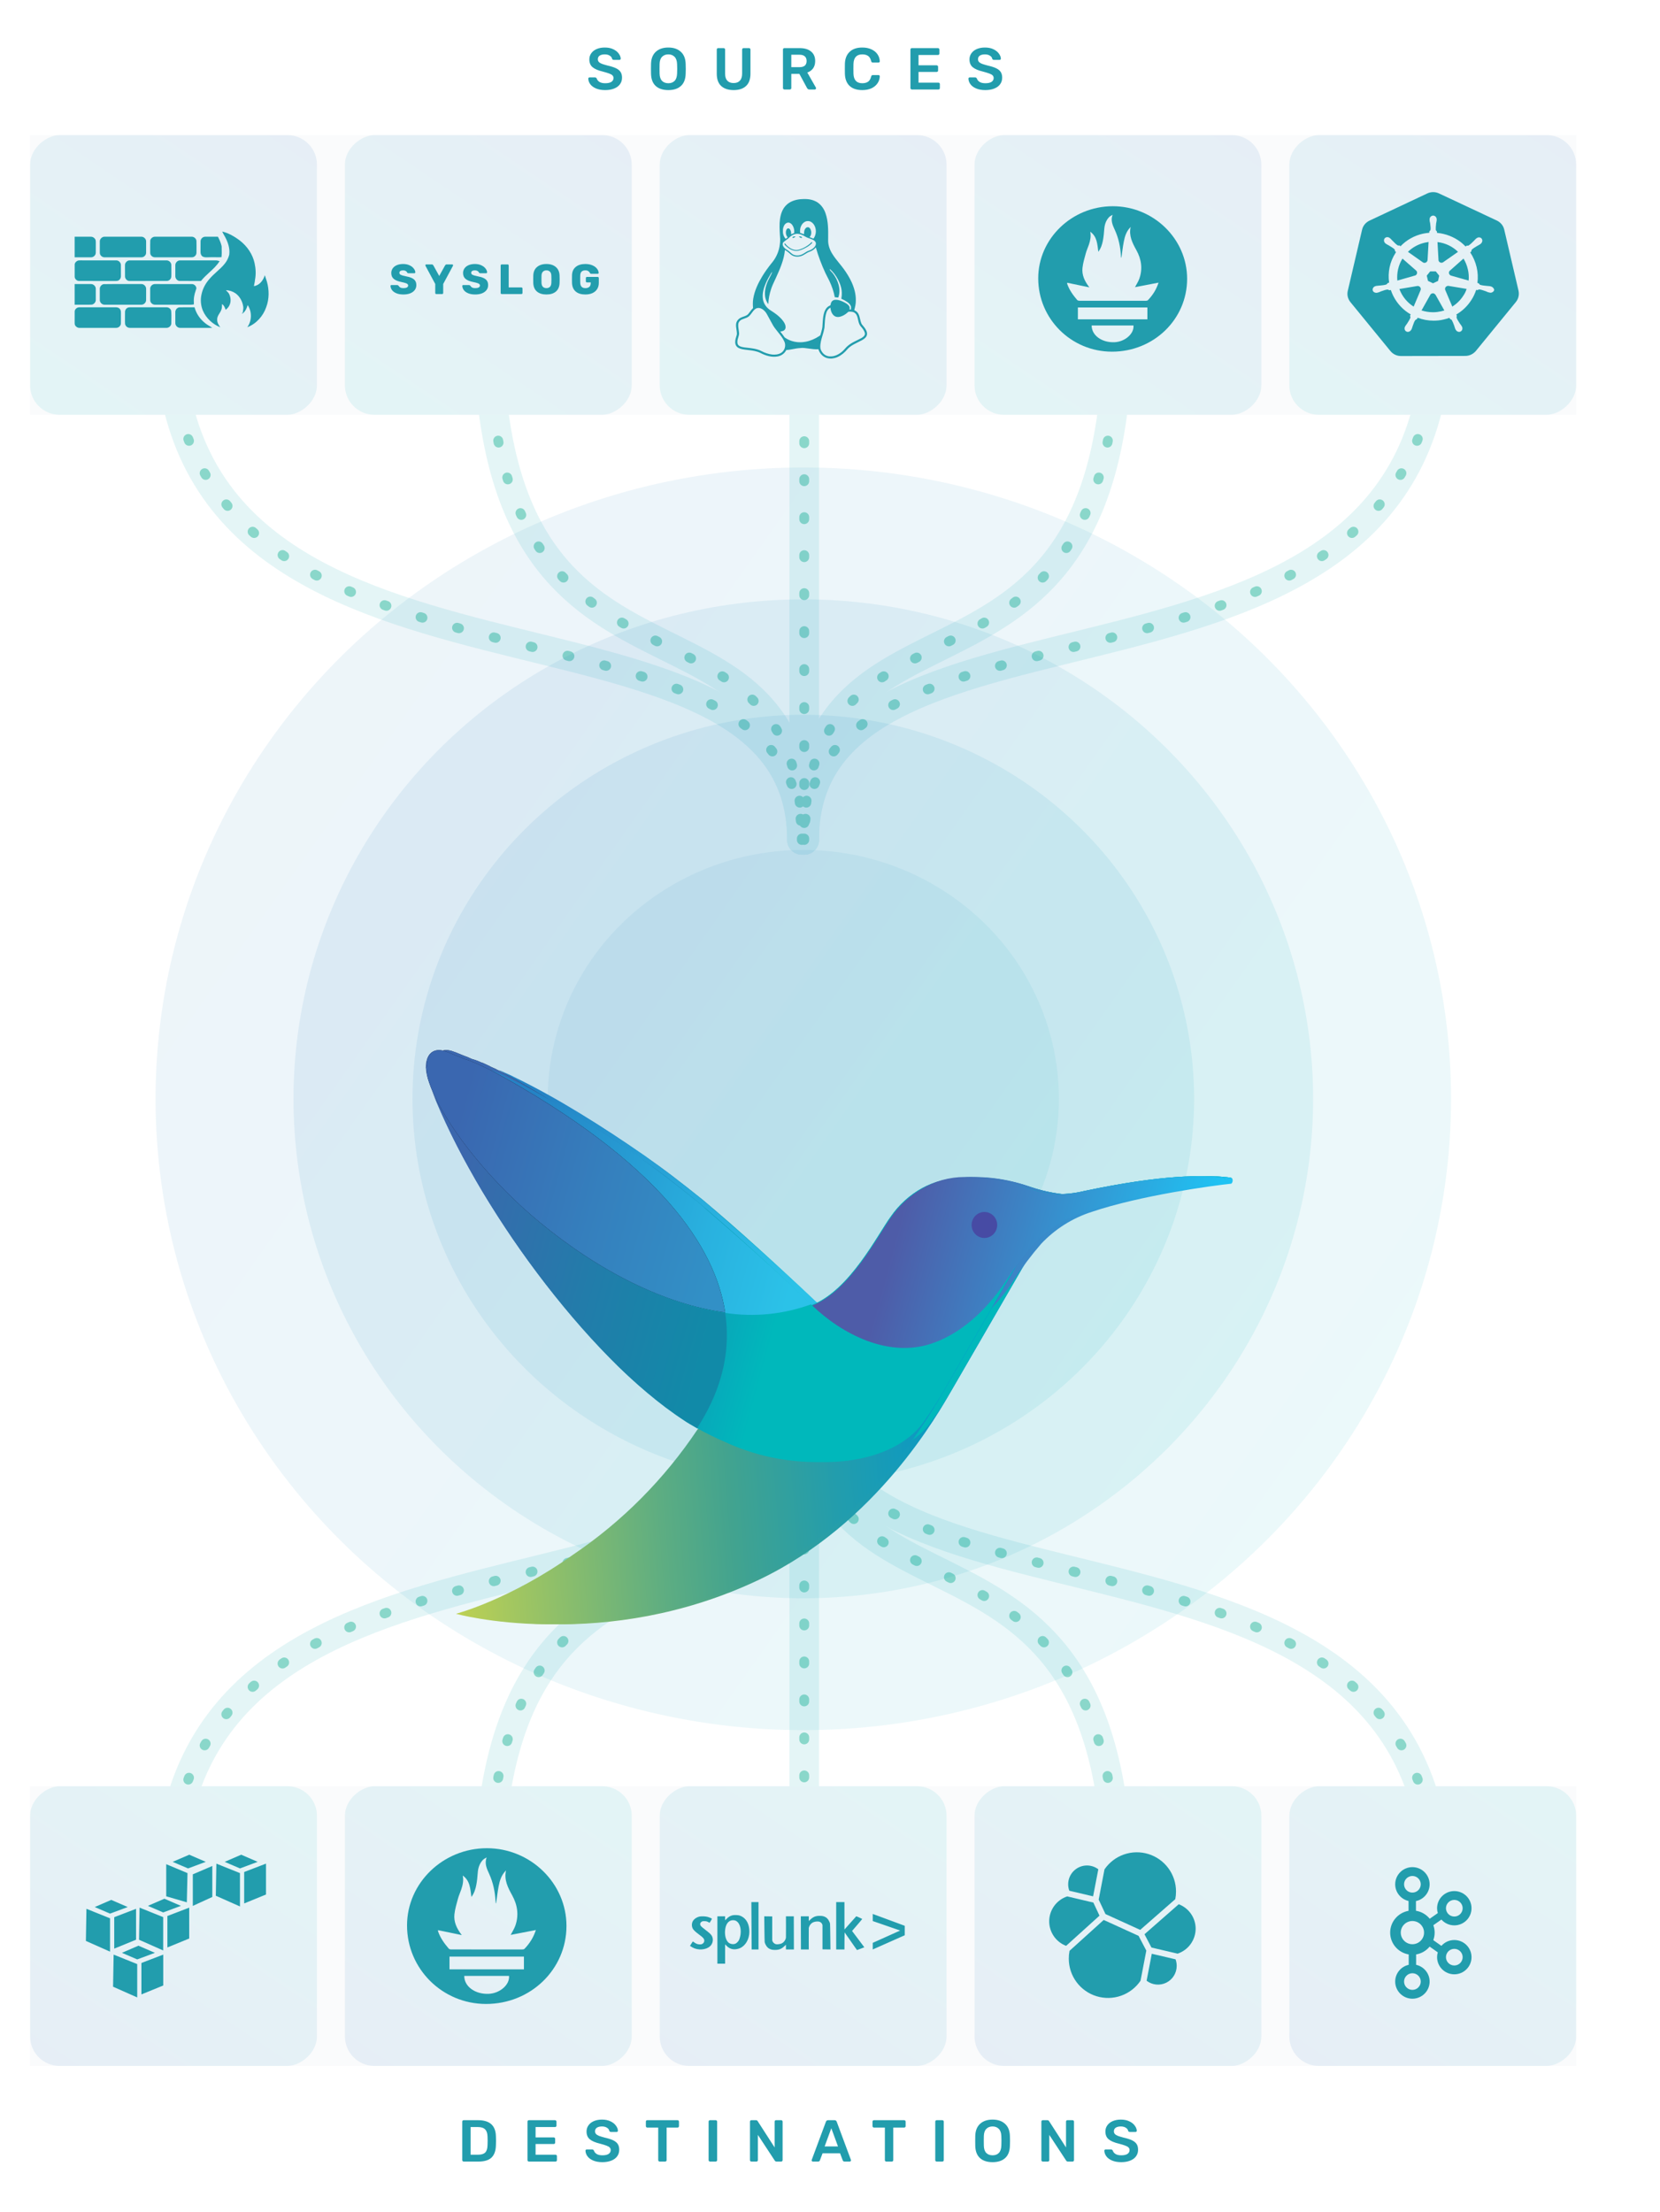<svg xmlns="http://www.w3.org/2000/svg" width="337" height="449" fill="none" viewBox="0 0 337 449"><path fill="#229DAD" d="M122.858 18.287C122.138 18.287 121.522 18.179 121.01 17.963C120.498 17.747 120.11 17.463 119.846 17.111C119.582 16.759 119.442 16.375 119.426 15.959C119.426 15.895 119.45 15.839 119.498 15.791C119.546 15.735 119.606 15.707 119.678 15.707L120.77 15.707C120.858 15.707 120.93 15.727 120.986 15.767C121.042 15.807 121.094 15.863 121.142 15.935C121.222 16.207 121.402 16.435 121.682 16.619C121.97 16.803 122.362 16.895 122.858 16.895C123.418 16.895 123.838 16.803 124.118 16.619C124.406 16.427 124.55 16.167 124.55 15.839C124.55 15.623 124.478 15.443 124.334 15.299C124.19 15.155 123.97 15.031 123.674 14.927C123.386 14.815 122.954 14.683 122.378 14.531C121.434 14.307 120.742 14.011 120.302 13.643C119.862 13.275 119.642 12.747 119.642 12.059C119.642 11.595 119.77 11.183 120.026 10.823C120.282 10.455 120.646 10.167 121.118 9.959C121.598 9.751 122.154 9.647 122.786 9.647C123.45 9.647 124.022 9.763 124.502 9.995C124.99 10.227 125.358 10.519 125.606 10.871C125.862 11.215 125.998 11.559 126.014 11.903C126.014 11.967 125.99 12.027 125.942 12.083C125.894 12.131 125.834 12.155 125.762 12.155L124.622 12.155C124.446 12.155 124.326 12.083 124.262 11.939C124.222 11.683 124.066 11.471 123.794 11.303C123.522 11.127 123.186 11.039 122.786 11.039C122.346 11.039 121.998 11.123 121.742 11.291C121.494 11.459 121.37 11.703 121.37 12.023C121.37 12.239 121.434 12.419 121.562 12.563C121.69 12.707 121.89 12.835 122.162 12.947C122.434 13.051 122.83 13.171 123.35 13.307C124.062 13.467 124.626 13.647 125.042 13.847C125.466 14.047 125.778 14.299 125.978 14.603C126.178 14.907 126.278 15.295 126.278 15.767C126.278 16.287 126.134 16.739 125.846 17.123C125.566 17.499 125.166 17.787 124.646 17.987C124.134 18.187 123.538 18.287 122.858 18.287ZM135.681 18.287C134.585 18.287 133.733 18.011 133.125 17.459C132.517 16.907 132.197 16.087 132.165 14.999C132.157 14.767 132.153 14.427 132.153 13.979C132.153 13.523 132.157 13.179 132.165 12.947C132.197 11.883 132.525 11.067 133.149 10.499C133.773 9.931 134.617 9.647 135.681 9.647C136.737 9.647 137.577 9.931 138.201 10.499C138.833 11.067 139.165 11.883 139.197 12.947C139.213 13.411 139.221 13.755 139.221 13.979C139.221 14.195 139.213 14.535 139.197 14.999C139.165 16.087 138.841 16.907 138.225 17.459C137.617 18.011 136.769 18.287 135.681 18.287ZM135.681 16.895C136.217 16.895 136.641 16.735 136.953 16.415C137.265 16.095 137.433 15.603 137.457 14.939C137.473 14.459 137.481 14.135 137.481 13.967C137.481 13.783 137.473 13.459 137.457 12.995C137.433 12.339 137.261 11.851 136.941 11.531C136.621 11.203 136.201 11.039 135.681 11.039C135.153 11.039 134.729 11.203 134.409 11.531C134.089 11.851 133.921 12.339 133.905 12.995C133.897 13.227 133.893 13.551 133.893 13.967C133.893 14.375 133.897 14.699 133.905 14.939C133.921 15.595 134.085 16.087 134.397 16.415C134.717 16.735 135.145 16.895 135.681 16.895ZM148.944 18.287C147.856 18.287 147.012 18.011 146.412 17.459C145.812 16.907 145.512 16.071 145.512 14.951L145.512 10.067C145.512 9.979 145.536 9.907 145.584 9.851C145.64 9.795 145.712 9.767 145.8 9.767L146.904 9.767C146.992 9.767 147.064 9.795 147.12 9.851C147.176 9.907 147.204 9.979 147.204 10.067L147.204 14.951C147.204 15.583 147.352 16.059 147.648 16.379C147.952 16.699 148.38 16.859 148.932 16.859C149.484 16.859 149.908 16.699 150.204 16.379C150.508 16.059 150.66 15.583 150.66 14.951L150.66 10.067C150.66 9.979 150.688 9.907 150.744 9.851C150.8 9.795 150.872 9.767 150.96 9.767L152.064 9.767C152.152 9.767 152.22 9.795 152.268 9.851C152.324 9.907 152.352 9.979 152.352 10.067L152.352 14.951C152.352 16.071 152.052 16.907 151.452 17.459C150.86 18.011 150.024 18.287 148.944 18.287ZM159.239 18.167C159.159 18.167 159.091 18.139 159.035 18.083C158.979 18.027 158.951 17.959 158.951 17.879L158.951 10.067C158.951 9.979 158.975 9.907 159.023 9.851C159.079 9.795 159.151 9.767 159.239 9.767L162.347 9.767C163.331 9.767 164.099 9.995 164.651 10.451C165.211 10.907 165.491 11.555 165.491 12.395C165.491 12.979 165.351 13.471 165.071 13.871C164.791 14.263 164.399 14.547 163.895 14.723L165.635 17.783C165.659 17.831 165.671 17.875 165.671 17.915C165.671 17.987 165.643 18.047 165.587 18.095C165.539 18.143 165.483 18.167 165.419 18.167L164.315 18.167C164.187 18.167 164.087 18.139 164.015 18.083C163.943 18.019 163.879 17.939 163.823 17.843L162.287 14.999L160.643 14.999L160.643 17.879C160.643 17.959 160.615 18.027 160.559 18.083C160.503 18.139 160.431 18.167 160.343 18.167L159.239 18.167ZM162.311 13.631C162.791 13.631 163.151 13.527 163.391 13.319C163.631 13.103 163.751 12.791 163.751 12.383C163.751 11.975 163.631 11.663 163.391 11.447C163.151 11.223 162.791 11.111 162.311 11.111L160.643 11.111L160.643 13.631L162.311 13.631ZM175.053 18.287C173.949 18.287 173.093 18.007 172.485 17.447C171.885 16.879 171.565 16.075 171.525 15.035C171.517 14.819 171.513 14.467 171.513 13.979C171.513 13.483 171.517 13.123 171.525 12.899C171.565 11.875 171.889 11.079 172.497 10.511C173.105 9.935 173.957 9.647 175.053 9.647C175.765 9.647 176.385 9.771 176.913 10.019C177.441 10.259 177.849 10.591 178.137 11.015C178.433 11.439 178.589 11.915 178.605 12.443L178.605 12.467C178.605 12.531 178.577 12.587 178.521 12.635C178.473 12.675 178.417 12.695 178.353 12.695L177.189 12.695C177.093 12.695 177.021 12.675 176.973 12.635C176.925 12.587 176.885 12.507 176.853 12.395C176.733 11.899 176.525 11.551 176.229 11.351C175.933 11.143 175.541 11.039 175.053 11.039C173.909 11.039 173.313 11.679 173.265 12.959C173.257 13.175 173.253 13.507 173.253 13.955C173.253 14.403 173.257 14.743 173.265 14.975C173.313 16.255 173.909 16.895 175.053 16.895C175.533 16.895 175.921 16.795 176.217 16.595C176.521 16.387 176.733 16.035 176.853 15.539C176.885 15.427 176.925 15.351 176.973 15.311C177.021 15.263 177.093 15.239 177.189 15.239L178.353 15.239C178.425 15.239 178.485 15.263 178.533 15.311C178.589 15.359 178.613 15.419 178.605 15.491C178.589 16.019 178.433 16.495 178.137 16.919C177.849 17.343 177.441 17.679 176.913 17.927C176.385 18.167 175.765 18.287 175.053 18.287ZM185.116 18.167C185.036 18.167 184.968 18.139 184.912 18.083C184.856 18.027 184.828 17.959 184.828 17.879L184.828 10.067C184.828 9.979 184.852 9.907 184.9 9.851C184.956 9.795 185.028 9.767 185.116 9.767L190.408 9.767C190.496 9.767 190.568 9.795 190.624 9.851C190.68 9.907 190.708 9.979 190.708 10.067L190.708 10.871C190.708 10.959 190.68 11.031 190.624 11.087C190.568 11.135 190.496 11.159 190.408 11.159L186.472 11.159L186.472 13.259L190.144 13.259C190.232 13.259 190.304 13.287 190.36 13.343C190.416 13.399 190.444 13.471 190.444 13.559L190.444 14.315C190.444 14.403 190.416 14.475 190.36 14.531C190.304 14.579 190.232 14.603 190.144 14.603L186.472 14.603L186.472 16.775L190.504 16.775C190.592 16.775 190.664 16.803 190.72 16.859C190.776 16.907 190.804 16.975 190.804 17.063L190.804 17.879C190.804 17.967 190.776 18.039 190.72 18.095C190.664 18.143 190.592 18.167 190.504 18.167L185.116 18.167ZM200.033 18.287C199.313 18.287 198.697 18.179 198.185 17.963C197.673 17.747 197.285 17.463 197.021 17.111C196.757 16.759 196.617 16.375 196.601 15.959C196.601 15.895 196.625 15.839 196.673 15.791C196.721 15.735 196.781 15.707 196.853 15.707L197.945 15.707C198.033 15.707 198.105 15.727 198.161 15.767C198.217 15.807 198.269 15.863 198.317 15.935C198.397 16.207 198.577 16.435 198.857 16.619C199.145 16.803 199.537 16.895 200.033 16.895C200.593 16.895 201.013 16.803 201.293 16.619C201.581 16.427 201.725 16.167 201.725 15.839C201.725 15.623 201.653 15.443 201.509 15.299C201.365 15.155 201.145 15.031 200.849 14.927C200.561 14.815 200.129 14.683 199.553 14.531C198.609 14.307 197.917 14.011 197.477 13.643C197.037 13.275 196.817 12.747 196.817 12.059C196.817 11.595 196.945 11.183 197.201 10.823C197.457 10.455 197.821 10.167 198.293 9.959C198.773 9.751 199.329 9.647 199.961 9.647C200.625 9.647 201.197 9.763 201.677 9.995C202.165 10.227 202.533 10.519 202.781 10.871C203.037 11.215 203.173 11.559 203.189 11.903C203.189 11.967 203.165 12.027 203.117 12.083C203.069 12.131 203.009 12.155 202.937 12.155L201.797 12.155C201.621 12.155 201.501 12.083 201.437 11.939C201.397 11.683 201.241 11.471 200.969 11.303C200.697 11.127 200.361 11.039 199.961 11.039C199.521 11.039 199.173 11.123 198.917 11.291C198.669 11.459 198.545 11.703 198.545 12.023C198.545 12.239 198.609 12.419 198.737 12.563C198.865 12.707 199.065 12.835 199.337 12.947C199.609 13.051 200.005 13.171 200.525 13.307C201.237 13.467 201.801 13.647 202.217 13.847C202.641 14.047 202.953 14.299 203.153 14.603C203.353 14.907 203.453 15.295 203.453 15.767C203.453 16.287 203.309 16.739 203.021 17.123C202.741 17.499 202.341 17.787 201.821 17.987C201.309 18.187 200.713 18.287 200.033 18.287Z"/><path fill="#229DAD" d="M94.136 438.782C94.056 438.782 93.988 438.754 93.932 438.698C93.876 438.642 93.848 438.574 93.848 438.494L93.848 430.682C93.848 430.594 93.872 430.522 93.92 430.466C93.976 430.41 94.048 430.382 94.136 430.382L97.064 430.382C99.424 430.382 100.628 431.47 100.676 433.646C100.692 434.11 100.7 434.422 100.7 434.582C100.7 434.734 100.692 435.042 100.676 435.506C100.644 436.626 100.34 437.454 99.764 437.99C99.196 438.518 98.316 438.782 97.124 438.782L94.136 438.782ZM97.064 437.39C97.728 437.39 98.208 437.242 98.504 436.946C98.8 436.65 98.956 436.158 98.972 435.47C98.988 434.99 98.996 434.69 98.996 434.57C98.996 434.442 98.988 434.146 98.972 433.682C98.956 433.026 98.792 432.546 98.48 432.242C98.168 431.93 97.676 431.774 97.004 431.774L95.54 431.774L95.54 437.39L97.064 437.39ZM107.374 438.782C107.294 438.782 107.226 438.754 107.17 438.698C107.114 438.642 107.086 438.574 107.086 438.494L107.086 430.682C107.086 430.594 107.11 430.522 107.158 430.466C107.214 430.41 107.286 430.382 107.374 430.382L112.666 430.382C112.754 430.382 112.826 430.41 112.882 430.466C112.938 430.522 112.966 430.594 112.966 430.682L112.966 431.486C112.966 431.574 112.938 431.646 112.882 431.702C112.826 431.75 112.754 431.774 112.666 431.774L108.73 431.774L108.73 433.874L112.402 433.874C112.49 433.874 112.562 433.902 112.618 433.958C112.674 434.014 112.702 434.086 112.702 434.174L112.702 434.93C112.702 435.018 112.674 435.09 112.618 435.146C112.562 435.194 112.49 435.218 112.402 435.218L108.73 435.218L108.73 437.39L112.762 437.39C112.85 437.39 112.922 437.418 112.978 437.474C113.034 437.522 113.062 437.59 113.062 437.678L113.062 438.494C113.062 438.582 113.034 438.654 112.978 438.71C112.922 438.758 112.85 438.782 112.762 438.782L107.374 438.782ZM122.29 438.902C121.57 438.902 120.954 438.794 120.442 438.578C119.93 438.362 119.542 438.078 119.278 437.726C119.014 437.374 118.874 436.99 118.858 436.574C118.858 436.51 118.882 436.454 118.93 436.406C118.978 436.35 119.038 436.322 119.11 436.322L120.202 436.322C120.29 436.322 120.362 436.342 120.418 436.382C120.474 436.422 120.526 436.478 120.574 436.55C120.654 436.822 120.834 437.05 121.114 437.234C121.402 437.418 121.794 437.51 122.29 437.51C122.85 437.51 123.27 437.418 123.55 437.234C123.838 437.042 123.982 436.782 123.982 436.454C123.982 436.238 123.91 436.058 123.766 435.914C123.622 435.77 123.402 435.646 123.106 435.542C122.818 435.43 122.386 435.298 121.81 435.146C120.866 434.922 120.174 434.626 119.734 434.258C119.294 433.89 119.074 433.362 119.074 432.674C119.074 432.21 119.202 431.798 119.458 431.438C119.714 431.07 120.078 430.782 120.55 430.574C121.03 430.366 121.586 430.262 122.218 430.262C122.882 430.262 123.454 430.378 123.934 430.61C124.422 430.842 124.79 431.134 125.038 431.486C125.294 431.83 125.43 432.174 125.446 432.518C125.446 432.582 125.422 432.642 125.374 432.698C125.326 432.746 125.266 432.77 125.194 432.77L124.054 432.77C123.878 432.77 123.758 432.698 123.694 432.554C123.654 432.298 123.498 432.086 123.226 431.918C122.954 431.742 122.618 431.654 122.218 431.654C121.778 431.654 121.43 431.738 121.174 431.906C120.926 432.074 120.802 432.318 120.802 432.638C120.802 432.854 120.866 433.034 120.994 433.178C121.122 433.322 121.322 433.45 121.594 433.562C121.866 433.666 122.262 433.786 122.782 433.922C123.494 434.082 124.058 434.262 124.474 434.462C124.898 434.662 125.21 434.914 125.41 435.218C125.61 435.522 125.71 435.91 125.71 436.382C125.71 436.902 125.566 437.354 125.278 437.738C124.998 438.114 124.598 438.402 124.078 438.602C123.566 438.802 122.97 438.902 122.29 438.902ZM133.915 438.782C133.835 438.782 133.767 438.754 133.711 438.698C133.655 438.642 133.627 438.574 133.627 438.494L133.627 431.882L131.407 431.882C131.327 431.882 131.259 431.854 131.203 431.798C131.147 431.742 131.119 431.67 131.119 431.582L131.119 430.682C131.119 430.594 131.143 430.522 131.191 430.466C131.247 430.41 131.319 430.382 131.407 430.382L137.539 430.382C137.627 430.382 137.699 430.41 137.755 430.466C137.811 430.522 137.839 430.594 137.839 430.682L137.839 431.582C137.839 431.67 137.811 431.742 137.755 431.798C137.699 431.854 137.627 431.882 137.539 431.882L135.331 431.882L135.331 438.494C135.331 438.574 135.303 438.642 135.247 438.698C135.199 438.754 135.131 438.782 135.043 438.782L133.915 438.782ZM144.145 438.782C144.065 438.782 143.997 438.754 143.941 438.698C143.885 438.642 143.857 438.574 143.857 438.494L143.857 430.67C143.857 430.582 143.885 430.514 143.941 430.466C143.997 430.41 144.065 430.382 144.145 430.382L145.297 430.382C145.385 430.382 145.453 430.41 145.501 430.466C145.557 430.514 145.585 430.582 145.585 430.67L145.585 438.494C145.585 438.574 145.557 438.642 145.501 438.698C145.453 438.754 145.385 438.782 145.297 438.782L144.145 438.782ZM152.542 438.782C152.462 438.782 152.394 438.754 152.338 438.698C152.282 438.642 152.254 438.574 152.254 438.494L152.254 430.682C152.254 430.594 152.278 430.522 152.326 430.466C152.382 430.41 152.454 430.382 152.542 430.382L153.478 430.382C153.63 430.382 153.746 430.45 153.826 430.586L157.258 435.914L157.258 430.682C157.258 430.594 157.282 430.522 157.33 430.466C157.386 430.41 157.458 430.382 157.546 430.382L158.578 430.382C158.666 430.382 158.738 430.41 158.794 430.466C158.85 430.522 158.878 430.594 158.878 430.682L158.878 438.482C158.878 438.57 158.85 438.642 158.794 438.698C158.738 438.754 158.67 438.782 158.59 438.782L157.642 438.782C157.482 438.782 157.362 438.714 157.282 438.578L153.862 433.37L153.862 438.494C153.862 438.574 153.834 438.642 153.778 438.698C153.73 438.754 153.662 438.782 153.574 438.782L152.542 438.782ZM165.023 438.782C164.951 438.782 164.891 438.758 164.843 438.71C164.795 438.662 164.771 438.602 164.771 438.53L164.795 438.422L167.675 430.682C167.755 430.482 167.899 430.382 168.107 430.382L169.427 430.382C169.635 430.382 169.779 430.482 169.859 430.682L172.739 438.422L172.763 438.53C172.763 438.602 172.735 438.662 172.679 438.71C172.631 438.758 172.575 438.782 172.511 438.782L171.443 438.782C171.275 438.782 171.159 438.706 171.095 438.554L170.543 437.102L166.991 437.102L166.439 438.554C166.375 438.706 166.259 438.782 166.091 438.782L165.023 438.782ZM167.411 435.71L170.123 435.71L168.767 432.014L167.411 435.71ZM179.928 438.782C179.848 438.782 179.78 438.754 179.724 438.698C179.668 438.642 179.64 438.574 179.64 438.494L179.64 431.882L177.42 431.882C177.34 431.882 177.272 431.854 177.216 431.798C177.16 431.742 177.132 431.67 177.132 431.582L177.132 430.682C177.132 430.594 177.156 430.522 177.204 430.466C177.26 430.41 177.332 430.382 177.42 430.382L183.552 430.382C183.64 430.382 183.712 430.41 183.768 430.466C183.824 430.522 183.852 430.594 183.852 430.682L183.852 431.582C183.852 431.67 183.824 431.742 183.768 431.798C183.712 431.854 183.64 431.882 183.552 431.882L181.344 431.882L181.344 438.494C181.344 438.574 181.316 438.642 181.26 438.698C181.212 438.754 181.144 438.782 181.056 438.782L179.928 438.782ZM190.157 438.782C190.077 438.782 190.009 438.754 189.953 438.698C189.897 438.642 189.869 438.574 189.869 438.494L189.869 430.67C189.869 430.582 189.897 430.514 189.953 430.466C190.009 430.41 190.077 430.382 190.157 430.382L191.309 430.382C191.397 430.382 191.465 430.41 191.513 430.466C191.569 430.514 191.597 430.582 191.597 430.67L191.597 438.494C191.597 438.574 191.569 438.642 191.513 438.698C191.465 438.754 191.397 438.782 191.309 438.782L190.157 438.782ZM201.507 438.902C200.411 438.902 199.559 438.626 198.951 438.074C198.343 437.522 198.023 436.702 197.991 435.614C197.983 435.382 197.979 435.042 197.979 434.594C197.979 434.138 197.983 433.794 197.991 433.562C198.023 432.498 198.351 431.682 198.975 431.114C199.599 430.546 200.443 430.262 201.507 430.262C202.563 430.262 203.403 430.546 204.027 431.114C204.659 431.682 204.991 432.498 205.023 433.562C205.039 434.026 205.047 434.37 205.047 434.594C205.047 434.81 205.039 435.15 205.023 435.614C204.991 436.702 204.667 437.522 204.051 438.074C203.443 438.626 202.595 438.902 201.507 438.902ZM201.507 437.51C202.043 437.51 202.467 437.35 202.779 437.03C203.091 436.71 203.259 436.218 203.283 435.554C203.299 435.074 203.307 434.75 203.307 434.582C203.307 434.398 203.299 434.074 203.283 433.61C203.259 432.954 203.087 432.466 202.767 432.146C202.447 431.818 202.027 431.654 201.507 431.654C200.979 431.654 200.555 431.818 200.235 432.146C199.915 432.466 199.747 432.954 199.731 433.61C199.723 433.842 199.719 434.166 199.719 434.582C199.719 434.99 199.723 435.314 199.731 435.554C199.747 436.21 199.911 436.702 200.223 437.03C200.543 437.35 200.971 437.51 201.507 437.51ZM211.699 438.782C211.619 438.782 211.551 438.754 211.495 438.698C211.439 438.642 211.411 438.574 211.411 438.494L211.411 430.682C211.411 430.594 211.435 430.522 211.483 430.466C211.539 430.41 211.611 430.382 211.699 430.382L212.635 430.382C212.787 430.382 212.903 430.45 212.983 430.586L216.415 435.914L216.415 430.682C216.415 430.594 216.439 430.522 216.487 430.466C216.543 430.41 216.615 430.382 216.703 430.382L217.735 430.382C217.823 430.382 217.895 430.41 217.951 430.466C218.007 430.522 218.035 430.594 218.035 430.682L218.035 438.482C218.035 438.57 218.007 438.642 217.951 438.698C217.895 438.754 217.827 438.782 217.747 438.782L216.799 438.782C216.639 438.782 216.519 438.714 216.439 438.578L213.019 433.37L213.019 438.494C213.019 438.574 212.991 438.642 212.935 438.698C212.887 438.754 212.819 438.782 212.731 438.782L211.699 438.782ZM227.623 438.902C226.903 438.902 226.287 438.794 225.775 438.578C225.263 438.362 224.875 438.078 224.611 437.726C224.347 437.374 224.207 436.99 224.191 436.574C224.191 436.51 224.215 436.454 224.263 436.406C224.311 436.35 224.371 436.322 224.443 436.322L225.535 436.322C225.623 436.322 225.695 436.342 225.751 436.382C225.807 436.422 225.859 436.478 225.907 436.55C225.987 436.822 226.167 437.05 226.447 437.234C226.735 437.418 227.127 437.51 227.623 437.51C228.183 437.51 228.603 437.418 228.883 437.234C229.171 437.042 229.315 436.782 229.315 436.454C229.315 436.238 229.243 436.058 229.099 435.914C228.955 435.77 228.735 435.646 228.439 435.542C228.151 435.43 227.719 435.298 227.143 435.146C226.199 434.922 225.507 434.626 225.067 434.258C224.627 433.89 224.407 433.362 224.407 432.674C224.407 432.21 224.535 431.798 224.791 431.438C225.047 431.07 225.411 430.782 225.883 430.574C226.363 430.366 226.919 430.262 227.551 430.262C228.215 430.262 228.787 430.378 229.267 430.61C229.755 430.842 230.123 431.134 230.371 431.486C230.627 431.83 230.763 432.174 230.779 432.518C230.779 432.582 230.755 432.642 230.707 432.698C230.659 432.746 230.599 432.77 230.527 432.77L229.387 432.77C229.211 432.77 229.091 432.698 229.027 432.554C228.987 432.298 228.831 432.086 228.559 431.918C228.287 431.742 227.951 431.654 227.551 431.654C227.111 431.654 226.763 431.738 226.507 431.906C226.259 432.074 226.135 432.318 226.135 432.638C226.135 432.854 226.199 433.034 226.327 433.178C226.455 433.322 226.655 433.45 226.927 433.562C227.199 433.666 227.595 433.786 228.115 433.922C228.827 434.082 229.391 434.262 229.807 434.462C230.231 434.662 230.543 434.914 230.743 435.218C230.943 435.522 231.043 435.91 231.043 436.382C231.043 436.902 230.899 437.354 230.611 437.738C230.331 438.114 229.931 438.402 229.411 438.602C228.899 438.802 228.303 438.902 227.623 438.902Z"/><path stroke="#E4F5F6" stroke-linecap="round" stroke-width="6" d="M291.666 383.927C291.665 298.835 163.268 336.951 163.268 279.857"/><path stroke="#E4F5F6" stroke-linecap="round" stroke-width="6" d="M34.388 383.927C34.389 298.835 162.785 336.951 162.785 279.857"/><path stroke="#E4F5F6" stroke-linecap="round" stroke-width="6" d="M226.878 383.926C226.877 298.834 163.268 336.951 163.268 279.857"/><path stroke="#E4F5F6" stroke-linecap="round" stroke-width="6" d="M99.176 383.926C99.176 298.834 162.785 336.951 162.785 279.857"/><path stroke="#E4F5F6" stroke-linecap="round" stroke-width="6" d="M163.268 383.927C163.268 298.835 163.267 336.95 163.267 279.857"/><g opacity=".5"><path stroke="#30B99E" stroke-dasharray=".41 7.3" stroke-linecap="round" stroke-linejoin="round" stroke-width="2" d="M291.666 383.927C291.665 298.835 163.268 336.951 163.268 279.857"/><path stroke="#30B99E" stroke-dasharray=".41 7.3" stroke-linecap="round" stroke-linejoin="round" stroke-width="2" d="M34.388 383.927C34.389 298.835 162.785 336.951 162.785 279.857"/><path stroke="#30B99E" stroke-dasharray=".41 7.3" stroke-linecap="round" stroke-linejoin="round" stroke-width="2" d="M226.878 383.926C226.877 298.834 163.268 336.951 163.268 279.857"/><path stroke="#30B99E" stroke-dasharray=".41 7.3" stroke-linecap="round" stroke-linejoin="round" stroke-width="2" d="M99.176 383.926C99.176 298.834 162.785 336.951 162.785 279.857"/><path stroke="#30B99E" stroke-dasharray=".41 7.3" stroke-linecap="round" stroke-linejoin="round" stroke-width="2" d="M163.269 383.927C163.268 299.275 163.267 337.193 163.267 280.394"/></g><path stroke="#E4F5F6" stroke-linecap="round" stroke-width="6" d="M291.666 66.431C291.665 151.523 163.269 113.407 163.269 170.501"/><path stroke="#E4F5F6" stroke-linecap="round" stroke-width="6" d="M34.388 66.431C34.389 151.523 162.786 113.407 162.786 170.501"/><path stroke="#E4F5F6" stroke-linecap="round" stroke-width="6" d="M226.878 66.431C226.878 151.524 163.269 113.407 163.269 170.501"/><path stroke="#E4F5F6" stroke-linecap="round" stroke-width="6" d="M99.176 66.431C99.177 151.524 162.786 113.407 162.786 170.501"/><path stroke="#E4F5F6" stroke-linecap="round" stroke-width="6" d="M163.269 66.431C163.268 151.523 163.268 113.408 163.268 170.501"/><g opacity=".5"><path stroke="#30B99E" stroke-dasharray=".41 7.3" stroke-linecap="round" stroke-linejoin="round" stroke-width="2" d="M291.666 66.431C291.665 151.523 163.269 113.407 163.269 170.501"/><path stroke="#30B99E" stroke-dasharray=".41 7.3" stroke-linecap="round" stroke-linejoin="round" stroke-width="2" d="M34.388 66.431C34.389 151.523 162.786 113.407 162.786 170.501"/><path stroke="#30B99E" stroke-dasharray=".41 7.3" stroke-linecap="round" stroke-linejoin="round" stroke-width="2" d="M226.878 66.431C226.878 151.524 163.269 113.407 163.269 170.501"/><path stroke="#30B99E" stroke-dasharray=".41 7.3" stroke-linecap="round" stroke-linejoin="round" stroke-width="2" d="M99.176 66.431C99.177 151.524 162.786 113.407 162.786 170.501"/><path stroke="#30B99E" stroke-dasharray=".41 7.3" stroke-linecap="round" stroke-linejoin="round" stroke-width="2" d="M163.269 66.431C163.268 151.083 163.268 113.165 163.268 169.963"/></g><rect width="56.78" height="313.87" fill="#FAFBFC" transform="translate(319.981 27.423) rotate(90)"/><rect width="56.78" height="58.232" x="319.981" y="27.423" fill="url(#paint0_linear_837_5377)" opacity=".09" rx="6" transform="rotate(90 319.981 27.423)"/><path fill="#229DAD" fill-rule="evenodd" d="M282.262 71.245C282.795 71.906 283.582 72.27 284.416 72.27L284.416 72.27L297.479 72.248C298.312 72.248 299.1 71.86 299.633 71.222L307.739 61.309C308.272 60.649 308.457 59.805 308.272 58.985L305.377 46.611C305.191 45.791 304.635 45.13 303.871 44.765L292.152 39.273C291.781 39.091 291.364 39 290.947 39C290.531 39 290.114 39.091 289.743 39.273L278.024 44.788C277.259 45.153 276.703 45.814 276.518 46.634L273.623 59.008C273.415 59.828 273.623 60.671 274.156 61.332L282.262 71.245ZM302.644 58.142L302.667 58.142L302.667 58.142C303.084 58.255 303.338 58.62 303.338 58.894C303.246 59.19 302.945 59.418 302.597 59.418C302.528 59.418 302.481 59.418 302.412 59.395C302.389 59.372 302.366 59.372 302.343 59.372C302.319 59.372 302.296 59.367 302.273 59.361C302.25 59.355 302.227 59.349 302.204 59.349C302.041 59.304 301.926 59.258 301.787 59.19C301.752 59.178 301.717 59.161 301.682 59.144C301.648 59.127 301.613 59.11 301.578 59.099L301.555 59.099C301.115 58.939 300.721 58.803 300.351 58.757L300.304 58.757C300.2 58.757 300.135 58.795 300.07 58.834C300.048 58.847 300.026 58.859 300.003 58.871C299.992 58.871 299.986 58.876 299.98 58.882C299.974 58.888 299.969 58.894 299.957 58.894L299.679 58.848C299.447 59.554 299.123 60.261 298.706 60.899C297.919 62.129 296.877 63.132 295.649 63.839L295.765 64.112C295.765 64.124 295.759 64.129 295.753 64.135C295.747 64.141 295.742 64.146 295.742 64.158C295.737 64.181 295.731 64.204 295.725 64.227C295.703 64.313 295.682 64.396 295.719 64.522C295.828 64.845 296.041 65.168 296.279 65.529C296.293 65.55 296.307 65.572 296.321 65.593L296.321 65.616C296.344 65.65 296.367 65.679 296.39 65.707C296.413 65.736 296.437 65.764 296.46 65.798C296.552 65.912 296.645 66.026 296.714 66.163C296.738 66.186 296.761 66.231 296.784 66.277C296.784 66.288 296.79 66.294 296.796 66.3C296.801 66.305 296.807 66.311 296.807 66.323C296.9 66.505 296.9 66.71 296.853 66.892C296.807 67.074 296.668 67.211 296.506 67.302C296.413 67.348 296.321 67.371 296.228 67.371C295.95 67.371 295.672 67.211 295.533 66.938C295.533 66.938 295.51 66.915 295.51 66.892C295.498 66.869 295.487 66.852 295.475 66.835C295.464 66.818 295.452 66.801 295.44 66.778C295.394 66.687 295.368 66.596 295.343 66.505C295.33 66.459 295.317 66.414 295.302 66.368L295.232 66.163L295.232 66.14C295.219 66.106 295.207 66.072 295.194 66.039C295.048 65.647 294.916 65.295 294.746 65.001C294.653 64.864 294.561 64.818 294.445 64.796C294.422 64.773 294.422 64.773 294.398 64.773L294.259 64.522C293.865 64.66 293.463 64.774 293.055 64.864C292.407 65.024 291.712 65.092 291.04 65.092C289.928 65.092 288.817 64.887 287.798 64.499L287.635 64.796C287.612 64.818 287.612 64.818 287.589 64.818C287.57 64.828 287.549 64.837 287.528 64.845C287.449 64.879 287.361 64.915 287.288 65.024C287.104 65.306 286.992 65.624 286.856 66.008C286.839 66.059 286.82 66.11 286.802 66.163L286.732 66.368C286.717 66.413 286.704 66.456 286.691 66.499C286.665 66.585 286.64 66.672 286.593 66.778C286.57 66.801 286.547 66.847 286.524 66.892C286.524 66.892 286.501 66.915 286.501 66.938C286.362 67.188 286.084 67.371 285.806 67.371C285.713 67.371 285.62 67.348 285.528 67.302C285.18 67.143 285.041 66.71 285.227 66.323C285.227 66.323 285.25 66.3 285.25 66.277C285.273 66.231 285.296 66.186 285.319 66.163C285.343 66.128 285.366 66.094 285.387 66.061C285.449 65.967 285.505 65.883 285.574 65.798C285.597 65.764 285.62 65.736 285.643 65.707C285.667 65.679 285.69 65.65 285.713 65.616L285.713 65.593C285.968 65.206 286.176 64.864 286.315 64.522C286.361 64.363 286.315 64.249 286.269 64.157C286.269 64.146 286.263 64.141 286.257 64.135C286.252 64.129 286.246 64.124 286.246 64.112L286.385 63.816C286.037 63.611 285.713 63.406 285.389 63.155C283.976 62.061 282.911 60.557 282.355 58.871L282.03 58.916C282.019 58.916 282.013 58.911 282.007 58.905C282.002 58.899 281.996 58.894 281.984 58.894C281.979 58.891 281.975 58.887 281.97 58.884C281.902 58.839 281.813 58.78 281.683 58.78L281.637 58.78C281.266 58.825 280.872 58.962 280.432 59.122L280.409 59.122C280.374 59.133 280.339 59.15 280.305 59.167C280.27 59.184 280.235 59.201 280.201 59.213C280.062 59.281 279.946 59.327 279.784 59.372C279.761 59.372 279.738 59.378 279.714 59.383C279.691 59.389 279.668 59.395 279.645 59.395C279.645 59.418 279.622 59.418 279.599 59.418C279.529 59.441 279.483 59.441 279.413 59.441C279.043 59.441 278.742 59.235 278.672 58.916C278.603 58.552 278.857 58.164 279.274 58.073C279.298 58.05 279.321 58.05 279.344 58.05C279.367 58.05 279.39 58.045 279.413 58.039C279.437 58.033 279.46 58.028 279.483 58.028C279.503 58.025 279.524 58.022 279.543 58.019C279.68 57.999 279.802 57.982 279.923 57.982C279.992 57.959 280.085 57.959 280.154 57.959L280.178 57.959C280.664 57.914 281.081 57.868 281.428 57.754C281.567 57.686 281.637 57.595 281.683 57.503C281.683 57.492 281.689 57.486 281.695 57.481C281.7 57.475 281.706 57.469 281.706 57.458L282.007 57.367C281.706 55.27 282.146 53.151 283.304 51.351C283.321 51.303 283.348 51.266 283.379 51.225C283.393 51.207 283.406 51.189 283.42 51.169L283.189 50.963L283.189 50.918C283.189 50.804 283.189 50.69 283.073 50.576C282.806 50.336 282.476 50.137 282.082 49.901C282.065 49.89 282.048 49.88 282.031 49.87C281.961 49.824 281.892 49.778 281.822 49.756C281.683 49.687 281.567 49.619 281.428 49.528C281.405 49.516 281.388 49.499 281.37 49.482C281.353 49.465 281.336 49.448 281.312 49.437C281.301 49.437 281.295 49.431 281.289 49.425C281.284 49.419 281.278 49.414 281.266 49.414C280.942 49.14 280.872 48.684 281.104 48.388C281.22 48.229 281.428 48.138 281.637 48.138C281.823 48.139 282.003 48.203 282.146 48.32C282.146 48.334 282.155 48.34 282.167 48.347C282.175 48.352 282.184 48.357 282.193 48.365C282.22 48.392 282.247 48.411 282.269 48.427C282.285 48.438 282.299 48.447 282.308 48.457C282.424 48.571 282.517 48.662 282.61 48.776C282.657 48.807 282.694 48.849 282.727 48.887C282.742 48.904 282.757 48.921 282.772 48.935C283.096 49.277 283.397 49.573 283.698 49.778C283.768 49.824 283.837 49.847 283.907 49.847C283.93 49.847 283.953 49.841 283.976 49.835C283.999 49.83 284.022 49.824 284.046 49.824L284.092 49.824L284.324 49.983C285.551 48.707 287.126 47.819 288.909 47.431C289.326 47.34 289.743 47.294 290.16 47.249L290.183 46.953L290.229 46.907C290.238 46.899 290.247 46.89 290.256 46.882C290.321 46.82 290.394 46.751 290.415 46.611C290.452 46.321 290.415 46.002 290.375 45.655C290.365 45.565 290.355 45.474 290.345 45.38L290.345 45.358C290.335 45.316 290.329 45.279 290.323 45.244C290.317 45.204 290.311 45.167 290.299 45.13C290.253 44.993 290.229 44.856 290.229 44.697L290.229 44.514C290.229 44.309 290.299 44.127 290.438 43.99C290.577 43.853 290.762 43.762 290.947 43.762C291.341 43.762 291.665 44.104 291.665 44.514L291.665 44.719C291.642 44.879 291.619 45.016 291.596 45.152C291.573 45.221 291.55 45.312 291.55 45.38L291.55 45.403C291.546 45.434 291.543 45.466 291.54 45.497C291.497 45.915 291.459 46.294 291.48 46.634C291.5 46.774 291.574 46.843 291.639 46.905C291.648 46.913 291.657 46.922 291.665 46.93L291.712 46.975L291.735 47.272C293.499 47.433 295.179 48.09 296.576 49.163C296.9 49.437 297.224 49.71 297.525 50.029L297.803 49.847L297.849 49.847C297.896 49.87 297.942 49.87 297.988 49.87C298.058 49.87 298.127 49.847 298.197 49.801C298.498 49.596 298.799 49.323 299.123 48.981C299.171 48.95 299.207 48.908 299.241 48.87C299.256 48.852 299.271 48.836 299.285 48.821C299.377 48.708 299.469 48.617 299.584 48.504L299.586 48.502C299.61 48.491 299.627 48.474 299.644 48.457C299.662 48.44 299.679 48.422 299.702 48.411L299.749 48.365C299.911 48.252 300.073 48.183 300.258 48.183C300.466 48.183 300.675 48.274 300.791 48.434C301.022 48.73 300.953 49.186 300.629 49.459C300.629 49.473 300.62 49.479 300.608 49.486C300.6 49.491 300.591 49.496 300.582 49.505C300.555 49.532 300.528 49.55 300.506 49.566C300.49 49.577 300.476 49.587 300.467 49.596C300.328 49.687 300.212 49.756 300.073 49.824C300.038 49.847 300.003 49.864 299.968 49.881C299.934 49.898 299.899 49.915 299.864 49.938C299.846 49.949 299.828 49.959 299.811 49.97C299.417 50.206 299.088 50.404 298.822 50.644C298.729 50.758 298.706 50.872 298.706 50.986L298.706 51.032L298.475 51.237C299.08 52.15 299.519 53.16 299.772 54.222C300.021 55.275 300.076 56.363 299.934 57.435L300.235 57.526C300.235 57.538 300.241 57.543 300.246 57.549C300.252 57.555 300.258 57.56 300.258 57.572L300.258 57.572C300.304 57.663 300.351 57.754 300.513 57.823C300.883 57.937 301.277 57.982 301.763 58.028L301.787 58.028C301.879 58.05 301.949 58.05 302.018 58.05C302.14 58.05 302.261 58.068 302.398 58.087C302.418 58.09 302.438 58.093 302.458 58.096C302.482 58.096 302.505 58.102 302.528 58.107C302.551 58.113 302.574 58.119 302.597 58.119C302.597 58.142 302.62 58.142 302.644 58.142ZM290.924 57.504L291.943 57.025L291.943 57.025L292.175 55.954L291.48 55.088L290.345 55.088L289.65 55.954L289.905 57.025L290.924 57.504ZM298.15 56.956C298.223 56.186 298.168 55.409 297.988 54.655L297.988 54.655C297.803 53.858 297.502 53.128 297.108 52.49L294.306 54.974C294.236 55.042 294.19 55.134 294.167 55.225C294.097 55.544 294.283 55.863 294.607 55.954L298.15 56.956ZM292.962 53.242L295.996 51.123C294.874 50.018 293.405 49.319 291.828 49.14L292.036 52.855L292.036 52.856C292.059 52.947 292.083 53.037 292.152 53.105C292.36 53.356 292.708 53.402 292.962 53.242ZM289.65 49.186C289.529 49.209 289.407 49.231 289.28 49.254L289.28 49.254C287.96 49.55 286.779 50.189 285.829 51.123L288.909 53.288C288.979 53.333 289.095 53.356 289.187 53.356C289.535 53.356 289.789 53.083 289.813 52.764L290.021 49.117C289.894 49.14 289.772 49.163 289.65 49.186ZM287.473 54.906L284.717 52.49C283.883 53.835 283.536 55.407 283.675 56.956L287.265 55.931C287.381 55.908 287.473 55.84 287.543 55.749C287.751 55.498 287.728 55.111 287.473 54.906ZM287.774 58.05L284.092 58.666C284.648 60.169 285.69 61.423 286.987 62.243L288.4 58.894C288.446 58.78 288.446 58.666 288.423 58.529C288.353 58.233 288.076 58.028 287.774 58.05ZM290.924 63.383C291.48 63.383 292.013 63.314 292.546 63.2L292.545 63.2C292.648 63.17 292.751 63.144 292.851 63.119C292.978 63.087 293.101 63.056 293.217 63.018L291.434 59.85C291.358 59.75 291.264 59.665 291.156 59.6C290.901 59.463 290.6 59.554 290.415 59.759L288.585 63.018C289.326 63.246 290.114 63.383 290.924 63.383ZM294.838 62.243C295.718 61.674 296.483 60.944 297.062 60.033C297.363 59.6 297.595 59.144 297.734 58.643L294.028 58.028C293.912 58.028 293.796 58.05 293.704 58.096C293.426 58.233 293.31 58.529 293.379 58.802L294.838 62.243Z" clip-rule="evenodd"/><rect width="56.78" height="58.232" x="256.072" y="27.423" fill="url(#paint1_linear_837_5377)" opacity=".09" rx="6" transform="rotate(90 256.072 27.423)"/><path fill="#229DAD" d="M225.916 41.862C234.206 41.864 241.01 48.518 241 56.613C240.989 64.831 234.213 71.392 225.742 71.387C217.462 71.381 210.766 64.72 210.772 56.493C210.778 48.448 217.596 41.86 225.916 41.862ZM221.333 47.043C221.523 47.964 221.339 48.823 221.058 49.668C220.863 50.253 220.594 50.816 220.433 51.409C220.169 52.387 219.868 53.37 219.758 54.369C219.6 55.806 220.174 57.072 221.155 58.331L216.643 57.395C216.651 57.536 216.642 57.589 216.658 57.634C217.086 58.871 217.838 59.913 218.682 60.895C218.771 60.999 218.974 61.053 219.125 61.053C223.624 61.061 228.123 61.061 232.622 61.055C232.762 61.055 232.948 61.029 233.033 60.94C233.998 59.942 234.735 58.806 235.196 57.373L230.419 58.294C230.734 57.686 231.094 57.152 231.301 56.564C232.008 54.555 231.715 52.612 230.7 50.78C229.885 49.309 229.134 47.845 229.54 46.073C228.68 46.909 228.35 47.974 228.14 49.072C227.933 50.152 227.812 51.249 227.652 52.346C227.629 52.313 227.6 52.288 227.595 52.26C227.577 52.145 227.559 52.029 227.553 51.913C227.456 50.116 227.099 48.386 226.347 46.733C225.905 45.76 225.417 44.765 225.873 43.604C225.564 43.764 225.285 43.924 225.085 44.151C224.488 44.831 224.241 45.646 224.177 46.539C224.123 47.302 224.048 48.069 223.905 48.819C223.754 49.607 223.514 50.38 222.976 51.105C222.759 49.557 222.735 48.026 221.333 47.043ZM232.934 62.41L218.823 62.41L218.823 64.823L232.934 64.823L232.934 62.41ZM221.62 66.07C221.609 68.08 223.688 69.577 226.257 69.468C228.387 69.378 230.272 67.729 230.11 66.07L221.62 66.07Z"/><rect width="56.78" height="58.232" x="192.162" y="27.423" fill="url(#paint2_linear_837_5377)" opacity=".09" rx="6" transform="rotate(90 192.162 27.423)"/><path fill="#229DAD" fill-rule="evenodd" d="M165.396 40.782C164.459 40.367 163.409 40.359 162.406 40.444C161.383 40.56 160.339 40.907 159.604 41.657C158.844 42.397 158.492 43.449 158.35 44.478C158.199 45.57 158.269 46.674 158.337 47.769L158.352 48.005C158.434 48.727 158.359 49.454 158.227 50.165C157.994 51.375 157.423 52.513 156.621 53.446C155.951 54.274 155.329 55.142 154.771 56.049C153.919 57.458 153.189 58.977 152.919 60.615C152.808 61.25 152.825 61.898 152.876 62.538C152.645 62.759 152.456 63.015 152.267 63.271C152.142 63.44 152.017 63.609 151.881 63.768C151.628 64.033 151.289 64.149 150.95 64.265C150.756 64.332 150.561 64.399 150.382 64.494C149.894 64.727 149.512 65.197 149.44 65.739C149.393 66.129 149.453 66.513 149.512 66.898C149.552 67.156 149.592 67.415 149.6 67.676C149.612 67.914 149.536 68.136 149.461 68.359C149.42 68.48 149.379 68.602 149.352 68.726C149.231 69.205 149.179 69.755 149.458 70.192C149.726 70.631 150.256 70.793 150.731 70.892C151.098 70.959 151.472 71.003 151.847 71.047L151.847 71.047C152.715 71.149 153.585 71.251 154.375 71.646C155.448 72.2 156.687 72.589 157.9 72.349C158.63 72.211 159.294 71.739 159.614 71.061C160.071 71.032 160.521 70.947 160.97 70.862C161.443 70.772 161.917 70.681 162.399 70.658C162.7 70.618 163.006 70.602 163.309 70.642C163.596 70.672 163.883 70.712 164.17 70.752C164.825 70.844 165.48 70.936 166.144 70.896C166.361 71.585 166.835 72.21 167.494 72.527C168.097 72.825 168.807 72.847 169.449 72.676C170.283 72.46 171.014 71.954 171.614 71.349C171.675 71.283 171.734 71.216 171.794 71.149L171.794 71.148C172.021 70.894 172.248 70.638 172.521 70.431C173.031 70.032 173.609 69.749 174.188 69.466C174.476 69.325 174.764 69.183 175.044 69.028C175.462 68.788 175.9 68.46 176.005 67.96C176.097 67.409 175.797 66.895 175.48 66.47C175.406 66.364 175.321 66.266 175.236 66.168L175.235 66.168C175.079 65.987 174.923 65.807 174.838 65.581C174.735 65.319 174.672 65.044 174.608 64.768L174.608 64.768C174.518 64.373 174.427 63.978 174.217 63.625C174.038 63.317 173.732 63.112 173.418 62.96C173.604 62.324 173.747 61.669 173.74 61.003C173.776 59.71 173.41 58.439 172.884 57.269C172.453 56.332 171.908 55.451 171.303 54.617C171.004 54.205 170.683 53.809 170.362 53.414C169.878 52.817 169.394 52.221 168.987 51.567C168.455 50.726 168.1 49.746 168.123 48.74C168.124 48.618 168.125 48.495 168.126 48.372L168.126 48.372C168.143 46.665 168.159 44.92 167.59 43.291C167.228 42.213 166.464 41.228 165.396 40.782ZM162.433 47.27C162.385 46.771 162.428 46.25 162.671 45.802C162.921 45.304 163.42 44.862 164.005 44.878C164.505 44.856 164.951 45.182 165.225 45.577C165.794 46.427 165.756 47.623 165.146 48.443C164.984 48.382 164.822 48.318 164.66 48.254L164.66 48.254L164.66 48.254C164.554 48.212 164.447 48.17 164.341 48.129C164.634 47.891 164.704 47.496 164.699 47.139C164.671 46.766 164.541 46.352 164.196 46.155C164.006 46.103 163.779 46.11 163.633 46.257C163.269 46.576 163.204 47.096 163.238 47.552C163.113 47.499 162.983 47.459 162.853 47.419L162.853 47.419C162.711 47.374 162.569 47.33 162.433 47.27ZM158.941 46.916C158.916 46.41 159.046 45.876 159.389 45.492C159.605 45.258 159.955 45.101 160.269 45.224C160.731 45.381 161.004 45.84 161.138 46.285C161.25 46.615 161.258 46.967 161.238 47.312C161.018 47.373 160.81 47.468 160.614 47.587C160.632 47.196 160.573 46.761 160.287 46.47C160.184 46.357 160.019 46.339 159.879 46.381C159.656 46.52 159.585 46.795 159.547 47.038C159.504 47.447 159.624 47.879 159.909 48.181C159.778 48.287 159.641 48.388 159.504 48.487C159.121 48.063 158.916 47.487 158.941 46.916ZM160.294 48.165C160.645 47.813 161.095 47.554 161.59 47.48C162.258 47.39 162.914 47.669 163.468 48.02C163.735 48.193 164.033 48.294 164.331 48.396L164.331 48.397L164.331 48.397C164.531 48.465 164.73 48.533 164.921 48.623C165.221 48.747 165.525 48.956 165.619 49.284C165.698 49.623 165.529 49.963 165.302 50.205C165.002 50.536 164.601 50.759 164.18 50.899C163.899 50.989 163.654 51.147 163.408 51.306C163.225 51.423 163.042 51.541 162.844 51.631C162.332 51.88 161.716 51.937 161.178 51.741C160.879 51.631 160.647 51.422 160.415 51.212C160.251 51.063 160.087 50.914 159.898 50.8C159.539 50.586 159.174 50.334 158.981 49.95C158.85 49.703 158.844 49.36 159.057 49.156C159.236 48.987 159.437 48.842 159.637 48.698L159.637 48.698L159.637 48.698C159.867 48.533 160.096 48.367 160.294 48.165ZM163.512 51.531C163.785 51.359 164.059 51.188 164.369 51.09C164.856 50.92 165.307 50.625 165.621 50.212C166.126 51.991 166.781 53.728 167.559 55.406C167.694 55.703 167.845 55.991 167.996 56.279L167.996 56.279L167.996 56.279L167.996 56.279L167.996 56.279C168.128 56.531 168.261 56.782 168.381 57.039C168.875 58.09 169.265 59.195 169.474 60.339C169.585 60.326 169.699 60.347 169.812 60.368L169.812 60.368C169.936 60.391 170.058 60.413 170.175 60.391C170.5 59.566 170.474 58.64 170.245 57.794C170.007 56.929 169.585 56.115 169.022 55.417C168.951 55.328 168.871 55.247 168.79 55.166C168.657 55.032 168.525 54.898 168.437 54.729C168.451 54.703 168.478 54.65 168.491 54.623C169.173 55.212 169.704 55.963 170.13 56.752C170.615 57.67 170.941 58.701 170.891 59.75C170.899 59.942 170.871 60.131 170.843 60.32L170.843 60.32L170.843 60.32C170.827 60.428 170.811 60.536 170.802 60.644C171.214 60.828 171.617 61.036 171.99 61.291C172.289 61.503 172.58 61.759 172.718 62.107C172.796 62.293 172.779 62.496 172.763 62.694C172.76 62.731 172.757 62.767 172.754 62.804C172.663 62.825 172.572 62.845 172.481 62.863C172.482 62.817 172.485 62.77 172.489 62.723C172.5 62.549 172.513 62.37 172.427 62.214C172.288 61.93 172.024 61.737 171.762 61.575C171.286 61.289 170.776 61.05 170.235 60.917C169.812 60.819 169.296 60.786 168.956 61.105C168.728 61.297 168.663 61.6 168.611 61.879C168.605 61.973 168.524 62.009 168.444 62.043C168.41 62.058 168.377 62.073 168.35 62.092C167.854 62.333 167.533 62.822 167.357 63.33C167.164 63.901 167.086 64.505 167.04 65.104C167.017 65.312 167.007 65.522 166.997 65.732L166.997 65.732L166.997 65.732C166.98 66.093 166.964 66.454 166.879 66.807C166.788 67.197 166.68 67.584 166.565 67.967C166.544 68.073 166.455 68.13 166.37 68.185C166.351 68.198 166.331 68.21 166.313 68.223C165.466 68.779 164.521 69.198 163.521 69.377C162.076 69.658 160.502 69.37 159.301 68.504L159.201 68.365L159.201 68.365L159.201 68.365C158.943 68.006 158.685 67.646 158.403 67.304C158.446 67.296 158.49 67.287 158.534 67.279C158.822 67.225 159.13 67.168 159.317 66.923C159.584 66.582 159.495 66.103 159.328 65.738C158.982 65.008 158.386 64.435 157.77 63.93C157.423 63.646 157.049 63.401 156.674 63.156C156.545 63.072 156.415 62.987 156.287 62.901C155.549 62.396 155.007 61.596 154.877 60.705C154.713 59.572 155.048 58.441 155.501 57.413C155.789 56.753 156.147 56.125 156.517 55.507C156.586 55.389 156.664 55.276 156.755 55.174C156.726 55.371 156.644 55.554 156.557 55.73C156.465 55.918 156.369 56.103 156.272 56.289C156.037 56.739 155.802 57.189 155.642 57.672C155.344 58.492 155.209 59.38 155.336 60.248C155.427 60.788 155.644 61.303 155.973 61.742C156.015 60.694 156.21 59.654 156.548 58.662C156.728 58.099 156.979 57.564 157.23 57.03L157.23 57.029L157.23 57.029C157.309 56.861 157.388 56.692 157.465 56.523C158.306 54.676 159.168 52.781 159.352 50.735C159.434 50.793 159.519 50.847 159.604 50.902L159.604 50.902C159.767 51.007 159.93 51.112 160.075 51.242C160.151 51.304 160.224 51.37 160.297 51.436L160.297 51.436L160.297 51.436C160.444 51.569 160.592 51.702 160.763 51.805C161.31 52.15 162.015 52.164 162.62 51.982C162.945 51.886 163.228 51.709 163.512 51.531ZM167.438 65.638C167.477 64.906 167.531 64.16 167.766 63.46C167.904 63.039 168.18 62.653 168.582 62.45C168.641 63.061 168.845 63.712 169.347 64.104C169.66 64.35 170.083 64.396 170.463 64.311C171.042 64.18 171.574 63.874 172.014 63.48C172.038 63.46 172.061 63.437 172.084 63.414L172.084 63.414C172.154 63.344 172.225 63.272 172.331 63.274C172.763 63.245 173.25 63.266 173.593 63.566C173.872 63.783 173.995 64.129 174.089 64.458C174.133 64.612 174.168 64.771 174.203 64.931C174.3 65.373 174.399 65.819 174.684 66.182C174.719 66.223 174.754 66.264 174.789 66.306C175.145 66.727 175.521 67.171 175.597 67.734C175.589 68.177 175.178 68.447 174.836 68.648C174.563 68.798 174.282 68.934 174 69.071C173.376 69.374 172.751 69.678 172.212 70.122C171.961 70.31 171.755 70.543 171.548 70.775C171.362 70.986 171.175 71.197 170.955 71.375C170.289 71.931 169.459 72.384 168.567 72.345C167.96 72.369 167.363 72.067 166.993 71.591C166.742 71.273 166.534 70.892 166.537 70.476C166.511 69.653 166.746 68.872 166.981 68.092C167.123 67.621 167.265 67.15 167.349 66.67C167.393 66.481 167.399 66.288 167.405 66.095L167.405 66.095C167.41 65.942 167.415 65.789 167.438 65.638ZM153.213 62.817C153.351 62.691 153.516 62.591 153.698 62.544C154.149 62.439 154.628 62.611 154.974 62.905C155.251 63.145 155.505 63.423 155.676 63.749C155.857 64.084 156.04 64.417 156.224 64.75L156.224 64.75L156.224 64.75L156.224 64.75L156.224 64.75C156.391 65.052 156.558 65.355 156.722 65.659C157.041 66.303 157.491 66.861 157.941 67.418C158.426 68.018 158.911 68.618 159.23 69.326C159.611 70.119 159.321 71.189 158.557 71.644C158.022 71.965 157.373 72.022 156.763 71.969C155.99 71.883 155.246 71.619 154.56 71.257C153.671 70.805 152.675 70.695 151.695 70.588C151.531 70.57 151.368 70.552 151.206 70.533C151.169 70.527 151.132 70.521 151.094 70.515L151.093 70.515L151.092 70.515C150.687 70.451 150.258 70.384 149.942 70.106C149.72 69.915 149.682 69.604 149.701 69.328C149.7 69.038 149.787 68.765 149.874 68.492C149.958 68.227 150.042 67.961 150.046 67.68C150.032 67.441 149.996 67.205 149.959 66.968C149.905 66.617 149.851 66.266 149.873 65.908C149.857 65.434 150.217 65.027 150.633 64.846C150.782 64.781 150.937 64.727 151.092 64.674L151.092 64.674L151.092 64.674C151.441 64.553 151.79 64.432 152.069 64.182C152.284 63.983 152.456 63.747 152.628 63.511C152.807 63.266 152.986 63.021 153.213 62.817ZM161.51 48.056C161.304 47.931 161.086 48.018 160.891 48.113C160.892 48.159 160.895 48.25 160.896 48.296C161.09 48.323 161.26 48.215 161.42 48.113C161.45 48.093 161.48 48.074 161.51 48.056ZM162.168 48.057C162.375 47.934 162.596 48.014 162.792 48.114L162.787 48.208L162.782 48.301C162.591 48.317 162.426 48.215 162.268 48.117C162.234 48.096 162.201 48.076 162.168 48.057ZM164.581 49.324C164.547 49.366 164.514 49.408 164.475 49.439C163.856 49.962 163.145 50.387 162.37 50.631C162.047 50.719 161.707 50.801 161.373 50.728C160.719 50.641 160.165 50.236 159.698 49.794C159.639 49.74 159.591 49.675 159.544 49.611C159.474 49.515 159.405 49.42 159.296 49.364C159.232 49.505 159.277 49.661 159.388 49.764C159.897 50.26 160.484 50.734 161.201 50.871C161.91 51.038 162.627 50.768 163.256 50.455C163.672 50.257 164.072 50.025 164.431 49.734C164.448 49.72 164.465 49.706 164.482 49.693C164.64 49.563 164.801 49.431 164.899 49.248L164.851 49.163C164.725 49.142 164.653 49.233 164.581 49.324Z" clip-rule="evenodd"/><rect width="56.78" height="58.232" x="128.252" y="27.423" fill="url(#paint3_linear_837_5377)" opacity=".09" rx="6" transform="rotate(90 128.252 27.423)"/><path fill="#229DAD" d="M81.9 59.777C81.344 59.777 80.871 59.697 80.481 59.537C80.092 59.376 79.797 59.164 79.596 58.901C79.396 58.637 79.29 58.351 79.278 58.041C79.278 57.99 79.296 57.947 79.33 57.913C79.37 57.878 79.416 57.861 79.468 57.861L80.61 57.861C80.679 57.861 80.734 57.872 80.774 57.895C80.82 57.918 80.868 57.958 80.92 58.016C80.994 58.153 81.109 58.268 81.264 58.359C81.424 58.445 81.636 58.488 81.9 58.488C82.209 58.488 82.447 58.442 82.613 58.351C82.779 58.253 82.862 58.122 82.862 57.955C82.862 57.835 82.819 57.738 82.733 57.663C82.647 57.583 82.51 57.514 82.321 57.457C82.132 57.394 81.859 57.325 81.504 57.251C80.811 57.113 80.293 56.904 79.949 56.623C79.605 56.343 79.433 55.942 79.433 55.42C79.433 55.065 79.531 54.75 79.725 54.475C79.926 54.194 80.207 53.977 80.567 53.822C80.934 53.667 81.358 53.59 81.839 53.59C82.344 53.59 82.779 53.679 83.146 53.856C83.518 54.028 83.802 54.246 83.996 54.509C84.197 54.767 84.303 55.022 84.314 55.274C84.314 55.326 84.297 55.372 84.263 55.412C84.228 55.446 84.186 55.463 84.134 55.463L82.931 55.463C82.805 55.463 82.707 55.412 82.639 55.309C82.604 55.188 82.515 55.088 82.372 55.008C82.229 54.922 82.051 54.879 81.839 54.879C81.599 54.879 81.412 54.922 81.281 55.008C81.149 55.094 81.083 55.22 81.083 55.386C81.083 55.552 81.169 55.684 81.341 55.781C81.513 55.873 81.834 55.967 82.303 56.065C82.842 56.162 83.269 56.285 83.584 56.434C83.905 56.578 84.14 56.767 84.289 57.002C84.443 57.231 84.521 57.523 84.521 57.878C84.521 58.268 84.409 58.606 84.186 58.892C83.962 59.179 83.653 59.399 83.257 59.554C82.862 59.703 82.409 59.777 81.9 59.777ZM88.575 59.691C88.517 59.691 88.466 59.671 88.42 59.631C88.38 59.585 88.36 59.534 88.36 59.477L88.36 57.646L86.374 53.951C86.357 53.922 86.349 53.891 86.349 53.856C86.349 53.81 86.366 53.77 86.4 53.736C86.44 53.696 86.483 53.676 86.529 53.676L87.664 53.676C87.744 53.676 87.81 53.696 87.861 53.736C87.913 53.776 87.95 53.819 87.973 53.865L89.168 56.022L90.362 53.865C90.385 53.819 90.422 53.776 90.474 53.736C90.525 53.696 90.591 53.676 90.671 53.676L91.806 53.676C91.852 53.676 91.892 53.696 91.926 53.736C91.966 53.77 91.986 53.81 91.986 53.856C91.986 53.891 91.978 53.922 91.96 53.951L89.975 57.646L89.975 59.477C89.975 59.54 89.952 59.591 89.907 59.631C89.867 59.671 89.815 59.691 89.752 59.691L88.575 59.691ZM96.474 59.777C95.918 59.777 95.445 59.697 95.056 59.537C94.666 59.376 94.371 59.164 94.171 58.901C93.97 58.637 93.864 58.351 93.853 58.041C93.853 57.99 93.87 57.947 93.904 57.913C93.944 57.878 93.99 57.861 94.042 57.861L95.185 57.861C95.254 57.861 95.308 57.872 95.348 57.895C95.394 57.918 95.443 57.958 95.494 58.016C95.569 58.153 95.683 58.268 95.838 58.359C95.998 58.445 96.21 58.488 96.474 58.488C96.783 58.488 97.021 58.442 97.187 58.351C97.353 58.253 97.436 58.122 97.436 57.955C97.436 57.835 97.393 57.738 97.308 57.663C97.222 57.583 97.084 57.514 96.895 57.457C96.706 57.394 96.434 57.325 96.079 57.251C95.385 57.113 94.867 56.904 94.523 56.623C94.179 56.343 94.007 55.942 94.007 55.42C94.007 55.065 94.105 54.75 94.3 54.475C94.5 54.194 94.781 53.977 95.142 53.822C95.508 53.667 95.932 53.59 96.414 53.59C96.918 53.59 97.353 53.679 97.72 53.856C98.092 54.028 98.376 54.246 98.571 54.509C98.771 54.767 98.877 55.022 98.889 55.274C98.889 55.326 98.871 55.372 98.837 55.412C98.803 55.446 98.76 55.463 98.708 55.463L97.505 55.463C97.379 55.463 97.282 55.412 97.213 55.309C97.178 55.188 97.09 55.088 96.947 55.008C96.803 54.922 96.626 54.879 96.414 54.879C96.173 54.879 95.987 54.922 95.855 55.008C95.723 55.094 95.657 55.22 95.657 55.386C95.657 55.552 95.743 55.684 95.915 55.781C96.087 55.873 96.408 55.967 96.878 56.065C97.416 56.162 97.843 56.285 98.158 56.434C98.479 56.578 98.714 56.767 98.863 57.002C99.018 57.231 99.095 57.523 99.095 57.878C99.095 58.268 98.983 58.606 98.76 58.892C98.536 59.179 98.227 59.399 97.832 59.554C97.436 59.703 96.984 59.777 96.474 59.777ZM101.854 59.691C101.796 59.691 101.745 59.671 101.699 59.631C101.659 59.585 101.639 59.534 101.639 59.477L101.639 53.891C101.639 53.828 101.659 53.776 101.699 53.736C101.745 53.696 101.796 53.676 101.854 53.676L103.057 53.676C103.12 53.676 103.171 53.696 103.212 53.736C103.252 53.776 103.272 53.828 103.272 53.891L103.272 58.342L105.85 58.342C105.913 58.342 105.964 58.365 106.005 58.411C106.05 58.451 106.073 58.503 106.073 58.566L106.073 59.477C106.073 59.54 106.05 59.591 106.005 59.631C105.964 59.671 105.913 59.691 105.85 59.691L101.854 59.691ZM110.936 59.777C110.122 59.777 109.48 59.58 109.011 59.184C108.541 58.789 108.292 58.208 108.263 57.44C108.257 57.279 108.254 57.033 108.254 56.701C108.254 56.368 108.257 56.119 108.263 55.953C108.286 55.197 108.535 54.615 109.011 54.209C109.492 53.796 110.134 53.59 110.936 53.59C111.732 53.59 112.368 53.796 112.844 54.209C113.325 54.615 113.577 55.197 113.6 55.953C113.611 56.285 113.617 56.535 113.617 56.701C113.617 56.873 113.611 57.119 113.6 57.44C113.571 58.208 113.322 58.789 112.852 59.184C112.388 59.58 111.749 59.777 110.936 59.777ZM110.936 58.488C111.234 58.488 111.471 58.4 111.649 58.222C111.827 58.038 111.921 57.761 111.933 57.388C111.944 57.056 111.95 56.818 111.95 56.675C111.95 56.532 111.944 56.3 111.933 55.979C111.921 55.606 111.827 55.331 111.649 55.154C111.471 54.971 111.234 54.879 110.936 54.879C110.632 54.879 110.391 54.971 110.214 55.154C110.036 55.331 109.942 55.606 109.93 55.979C109.925 56.139 109.922 56.371 109.922 56.675C109.922 56.984 109.925 57.222 109.93 57.388C109.942 57.761 110.036 58.038 110.214 58.222C110.391 58.4 110.632 58.488 110.936 58.488ZM118.824 59.777C117.993 59.777 117.343 59.577 116.873 59.176C116.403 58.769 116.154 58.19 116.125 57.44C116.119 57.279 116.116 57.019 116.116 56.658C116.116 56.297 116.119 56.033 116.125 55.867C116.148 55.145 116.397 54.587 116.873 54.191C117.354 53.79 118.004 53.59 118.824 53.59C119.374 53.59 119.852 53.679 120.259 53.856C120.671 54.034 120.983 54.263 121.195 54.544C121.413 54.819 121.528 55.102 121.539 55.395C121.539 55.446 121.519 55.492 121.479 55.532C121.445 55.566 121.402 55.584 121.35 55.584L120.018 55.584C119.961 55.584 119.915 55.575 119.881 55.558C119.852 55.535 119.823 55.503 119.795 55.463C119.726 55.303 119.614 55.165 119.459 55.051C119.311 54.936 119.099 54.879 118.824 54.879C118.159 54.879 117.815 55.223 117.792 55.91C117.787 56.071 117.784 56.317 117.784 56.649C117.784 56.981 117.787 57.231 117.792 57.397C117.815 58.124 118.165 58.488 118.841 58.488C119.173 58.488 119.437 58.405 119.631 58.239C119.826 58.073 119.924 57.821 119.924 57.483L119.924 57.328L119.159 57.328C119.096 57.328 119.041 57.308 118.995 57.268C118.955 57.222 118.935 57.168 118.935 57.105L118.935 56.434C118.935 56.371 118.955 56.32 118.995 56.28C119.041 56.234 119.096 56.211 119.159 56.211L121.342 56.211C121.405 56.211 121.456 56.234 121.496 56.28C121.542 56.32 121.565 56.371 121.565 56.434L121.565 57.431C121.565 57.918 121.45 58.339 121.221 58.694C120.998 59.044 120.68 59.313 120.267 59.502C119.855 59.686 119.374 59.777 118.824 59.777Z"/><rect width="56.78" height="58.232" x="64.343" y="27.423" fill="url(#paint4_linear_837_5377)" opacity=".09" rx="6" transform="rotate(90 64.343 27.423)"/><path fill="#229DAD" fill-rule="evenodd" d="M48.751 48.877C47.669 48.042 46.453 47.333 45.119 47C45.245 47.31 45.412 47.601 45.578 47.891L45.578 47.891L45.579 47.892C45.616 47.957 45.654 48.023 45.691 48.088C46.283 49.182 46.703 50.427 46.543 51.687C46.378 52.334 46.085 52.954 45.667 53.479C45.182 54.096 44.602 54.62 44.021 55.145C43.508 55.608 42.996 56.071 42.548 56.598L42.548 56.598C41.761 57.479 41.17 58.547 40.92 59.707C40.654 60.814 40.748 62.004 41.184 63.056C41.849 64.596 43.175 65.821 44.726 66.438C44.373 65.967 44.042 65.423 44.093 64.81C44.088 64.353 44.32 63.982 44.553 63.61C44.703 63.373 44.852 63.134 44.94 62.872C45.053 62.578 45.061 62.264 45.068 61.953L45.068 61.953C45.07 61.878 45.072 61.802 45.075 61.727C45.442 61.949 45.602 62.346 45.755 62.727C45.778 62.783 45.8 62.838 45.823 62.893C46.121 62.621 46.431 62.337 46.586 61.954C46.929 61.247 46.856 60.398 46.528 59.7C46.422 59.477 46.248 59.304 46.075 59.132C46.003 59.06 45.931 58.989 45.864 58.914C46.559 58.914 47.243 59.153 47.815 59.542C48.688 60.173 49.233 61.2 49.381 62.257C49.427 62.534 49.381 62.805 49.336 63.077L49.336 63.077L49.336 63.077L49.336 63.077L49.336 63.077L49.336 63.077L49.336 63.077L49.336 63.077C49.31 63.231 49.285 63.385 49.276 63.539L49.276 63.54C49.097 63.382 49.112 63.796 49.275 63.621L49.275 63.62C49.811 63.205 50.103 62.569 50.278 61.93C51.18 63.245 51.151 65.14 50.201 66.423C52.019 65.739 53.426 64.162 54.049 62.339C54.673 60.688 54.663 58.837 54.181 57.151C54.116 56.914 54.034 56.682 53.953 56.45L53.953 56.45L53.953 56.449C53.885 56.255 53.816 56.06 53.758 55.862C53.458 56.891 52.68 57.942 51.545 58.076C51.569 57.901 51.607 57.728 51.645 57.555C51.699 57.309 51.753 57.062 51.766 56.81C51.714 56.662 51.656 56.517 51.597 56.371L51.597 56.371L51.589 56.353L51.589 56.352L51.597 56.371L51.597 56.371C51.656 56.517 51.714 56.662 51.766 56.81C51.987 55.698 51.929 54.538 51.687 53.436C51.301 51.624 50.198 50.014 48.751 48.877ZM31.049 48.142C31.222 48.053 31.418 48.05 31.609 48.048L31.666 48.047C33.204 48.05 34.742 48.049 36.28 48.049L36.28 48.049L36.281 48.049L36.281 48.049L36.281 48.049L36.281 48.049L36.281 48.049L36.281 48.049L36.281 48.049L36.281 48.049L36.281 48.049L36.281 48.049C37.135 48.049 37.989 48.048 38.843 48.049C39.355 48.011 39.868 48.417 39.881 48.944C39.901 49.624 39.895 50.305 39.888 50.986L39.885 51.307C39.883 51.807 39.444 52.245 38.939 52.227C37.162 52.233 35.385 52.231 33.609 52.23L33.608 52.23L33.608 52.23L33.608 52.23L33.608 52.23L33.608 52.23L33.608 52.23L33.608 52.23L33.608 52.23L33.608 52.23L33.608 52.23L33.608 52.23L33.605 52.23C32.895 52.23 32.185 52.229 31.475 52.229C30.972 52.254 30.476 51.829 30.493 51.312C30.494 51.053 30.492 50.795 30.491 50.536L30.491 50.536L30.491 50.536L30.491 50.536L30.491 50.536L30.491 50.536L30.491 50.536L30.491 50.536L30.491 50.536L30.491 50.536L30.491 50.536L30.491 50.536L30.491 50.536C30.487 49.974 30.484 49.412 30.503 48.851C30.528 48.533 30.775 48.279 31.049 48.142ZM21.369 48.047C21.192 48.05 21.008 48.052 20.846 48.131C20.5 48.29 20.24 48.647 20.262 49.039C20.256 49.797 20.253 50.555 20.264 51.313C20.259 51.837 20.76 52.27 21.276 52.23C22.26 52.231 23.244 52.23 24.227 52.228C25.703 52.226 27.178 52.224 28.654 52.229C29.169 52.27 29.663 51.834 29.662 51.313C29.672 50.555 29.669 49.797 29.665 49.039C29.693 48.496 29.186 48.017 28.649 48.05C27.572 48.048 26.494 48.048 25.416 48.049C24.069 48.049 22.723 48.049 21.376 48.047L21.369 48.047ZM15.156 48.052L15.155 48.052C15.156 48.558 15.155 49.065 15.155 49.572C15.155 50.458 15.155 51.345 15.157 52.231C15.682 52.23 16.208 52.23 16.734 52.231L16.734 52.231L16.734 52.231L16.734 52.231L16.734 52.231L16.734 52.231L16.734 52.231L16.734 52.231L16.734 52.231L16.734 52.231L16.734 52.231L16.734 52.231L16.734 52.231C17.308 52.231 17.881 52.232 18.454 52.23C18.959 52.252 19.44 51.823 19.444 51.312C19.45 50.963 19.449 50.614 19.448 50.265L19.448 50.265L19.448 50.265L19.448 50.265L19.448 50.265L19.448 50.265L19.448 50.265L19.448 50.265L19.448 50.265L19.448 50.265L19.448 50.265L19.448 50.265L19.448 50.265C19.447 49.952 19.446 49.639 19.45 49.326C19.45 49.291 19.45 49.256 19.45 49.22L19.45 49.22L19.45 49.22L19.45 49.22L19.45 49.22L19.45 49.22L19.45 49.22L19.45 49.22L19.45 49.22L19.45 49.22L19.45 49.22L19.45 49.22L19.45 49.219C19.449 48.988 19.449 48.748 19.325 48.545C19.142 48.252 18.807 48.045 18.456 48.051C17.356 48.046 16.257 48.049 15.156 48.052L15.156 48.052L15.156 48.052L15.156 48.052L15.156 48.052L15.156 48.052L15.156 48.052L15.156 48.052L15.156 48.052L15.156 48.052L15.156 48.052L15.156 48.052L15.156 48.052ZM41.669 48.052C41.181 48.049 40.742 48.456 40.719 48.945C40.707 49.355 40.709 49.765 40.711 50.175L40.711 50.175L40.711 50.175L40.711 50.176L40.711 50.176L40.711 50.176L40.711 50.176L40.711 50.176L40.711 50.176L40.711 50.176L40.711 50.176C40.713 50.492 40.714 50.808 40.709 51.124C40.695 51.471 40.813 51.854 41.111 52.057C41.436 52.256 41.817 52.243 42.187 52.23L42.187 52.23C42.269 52.227 42.35 52.224 42.43 52.224C42.86 52.204 43.29 52.21 43.721 52.216L43.721 52.216C44.134 52.222 44.548 52.228 44.962 52.211C45.031 51.662 45.019 51.107 45.007 50.554C45.003 50.367 44.999 50.18 44.998 49.994C44.847 49.313 44.565 48.663 44.236 48.049C43.879 48.05 43.523 48.049 43.166 48.049L43.166 48.049L43.166 48.049L43.166 48.049L43.166 48.049L43.166 48.049L43.166 48.049L43.166 48.049L43.166 48.049L43.166 48.049L43.166 48.049C42.666 48.047 42.167 48.046 41.669 48.052ZM15.745 52.932C15.891 52.86 16.055 52.858 16.214 52.856L16.214 52.856C16.236 52.856 16.258 52.856 16.279 52.855C17.665 52.858 19.05 52.858 20.435 52.858C21.474 52.857 22.513 52.857 23.552 52.858C24.068 52.821 24.529 53.273 24.546 53.78C24.546 53.983 24.547 54.187 24.547 54.39L24.547 54.391L24.547 54.391L24.547 54.391L24.547 54.392L24.547 54.392L24.547 54.392L24.547 54.393L24.547 54.393L24.547 54.393C24.549 54.939 24.551 55.484 24.549 56.03C24.567 56.452 24.293 56.893 23.872 57.001C23.732 57.033 23.586 57.034 23.442 57.036L23.442 57.036L23.441 57.036L23.441 57.036L23.441 57.036L23.441 57.036L23.441 57.036L23.44 57.036L23.44 57.036L23.44 57.036C23.415 57.036 23.39 57.036 23.365 57.037C22.081 57.033 20.797 57.034 19.513 57.034L19.512 57.034L19.512 57.034L19.512 57.034L19.512 57.034L19.512 57.034L19.512 57.034L19.512 57.034L19.512 57.034L19.512 57.034L19.512 57.034C18.371 57.035 17.23 57.036 16.089 57.033C15.603 57.053 15.141 56.618 15.16 56.127C15.157 55.337 15.155 54.547 15.161 53.758C15.144 53.388 15.423 53.073 15.745 52.932ZM26.404 52.858C26.246 52.861 26.084 52.865 25.943 52.94C25.598 53.104 25.355 53.467 25.374 53.855C25.374 54.043 25.373 54.231 25.373 54.42L25.373 54.42L25.373 54.42L25.373 54.421L25.373 54.421L25.373 54.421L25.373 54.421L25.373 54.422L25.373 54.422C25.37 54.99 25.368 55.558 25.38 56.125C25.392 56.635 25.858 57.091 26.379 57.034C27.267 57.034 28.155 57.034 29.044 57.034C30.643 57.035 32.242 57.035 33.84 57.032C34.177 57.046 34.495 56.845 34.656 56.555C34.79 56.338 34.79 56.081 34.789 55.832L34.789 55.832L34.789 55.832L34.789 55.831L34.789 55.831L34.789 55.831L34.789 55.831L34.789 55.831L34.789 55.831C34.789 55.77 34.789 55.71 34.791 55.651C34.787 55.395 34.788 55.139 34.79 54.883L34.79 54.883L34.79 54.883L34.79 54.883L34.79 54.883L34.79 54.883L34.79 54.883L34.79 54.883L34.79 54.883C34.792 54.509 34.794 54.136 34.779 53.763C34.766 53.245 34.255 52.816 33.746 52.856C31.322 52.857 28.898 52.858 26.474 52.856C26.451 52.857 26.427 52.857 26.404 52.858ZM35.594 53.852C35.574 53.328 36.042 52.835 36.571 52.858C37.831 52.856 39.09 52.857 40.35 52.858C41.452 52.858 42.554 52.859 43.656 52.858C43.973 52.846 44.284 52.906 44.584 53.005C44.03 53.9 43.261 54.605 42.49 55.31C41.895 55.855 41.3 56.401 40.802 57.035C40.098 57.034 39.394 57.034 38.69 57.034L38.687 57.034C37.982 57.034 37.277 57.034 36.572 57.033C36.029 57.078 35.571 56.557 35.593 56.032L35.593 56.032C35.591 55.305 35.59 54.578 35.594 53.852ZM15.156 57.659C15.726 57.662 16.296 57.661 16.866 57.66C17.396 57.66 17.925 57.659 18.454 57.662C18.987 57.64 19.481 58.133 19.445 58.668C19.45 59.394 19.448 60.12 19.446 60.845L19.446 60.846C19.477 61.379 18.989 61.877 18.454 61.85C17.888 61.857 17.321 61.855 16.754 61.854L16.754 61.854C16.222 61.852 15.689 61.851 15.157 61.856C15.154 61.106 15.155 60.357 15.156 59.607C15.157 58.958 15.158 58.308 15.156 57.659ZM25.702 57.66C24.146 57.657 22.59 57.653 21.035 57.679C20.594 57.771 20.234 58.206 20.259 58.662C20.257 59.392 20.256 60.122 20.261 60.85C20.226 61.397 20.737 61.894 21.28 61.854L23.737 61.854C25.374 61.854 27.011 61.854 28.649 61.854C29.162 61.892 29.651 61.447 29.661 60.934C29.671 60.367 29.669 59.8 29.667 59.233C29.666 59.045 29.666 58.856 29.665 58.667C29.697 58.123 29.194 57.618 28.647 57.66C27.666 57.665 26.684 57.663 25.702 57.66L25.702 57.66L25.702 57.66L25.702 57.66L25.702 57.66ZM30.49 58.667C30.442 58.13 30.943 57.637 31.475 57.663C33.962 57.66 36.45 57.659 38.939 57.664C39.416 57.653 39.885 58.078 39.865 58.563C39.82 58.718 39.769 58.872 39.717 59.026C39.601 59.377 39.484 59.728 39.429 60.094C39.315 60.65 39.338 61.219 39.367 61.782C39.165 61.824 38.959 61.858 38.753 61.856C37.405 61.853 36.057 61.853 34.71 61.854L34.71 61.854L34.71 61.854L34.71 61.854C33.632 61.854 32.554 61.854 31.476 61.853C30.979 61.873 30.491 61.448 30.494 60.941C30.488 60.477 30.489 60.012 30.49 59.548L30.49 59.547C30.491 59.254 30.491 58.961 30.49 58.667ZM48.723 56.913L48.722 56.912C48.694 56.89 48.666 56.867 48.638 56.844C48.666 56.867 48.694 56.89 48.723 56.913ZM16.214 62.374C16.091 62.376 15.967 62.378 15.847 62.409C15.469 62.524 15.141 62.873 15.16 63.286C15.156 63.634 15.157 63.982 15.158 64.331C15.159 64.679 15.161 65.028 15.156 65.376C15.158 65.418 15.158 65.461 15.158 65.503C15.158 65.662 15.159 65.823 15.214 65.973C15.389 66.329 15.78 66.584 16.183 66.556C17.411 66.555 18.64 66.555 19.868 66.555C21.096 66.555 22.325 66.556 23.553 66.554C24.049 66.577 24.533 66.165 24.543 65.659C24.553 65.3 24.552 64.941 24.55 64.582L24.55 64.582C24.549 64.311 24.547 64.039 24.551 63.768C24.55 63.71 24.55 63.651 24.551 63.592C24.553 63.349 24.555 63.1 24.436 62.882C24.29 62.542 23.905 62.373 23.552 62.375C22.582 62.375 21.612 62.375 20.643 62.376L20.641 62.376L20.64 62.376L20.64 62.376C19.185 62.376 17.73 62.377 16.275 62.373L16.214 62.374ZM26.768 62.374L26.768 62.374C26.859 62.376 26.95 62.377 27.041 62.376C27.901 62.375 28.761 62.376 29.621 62.376C30.997 62.376 32.374 62.377 33.75 62.375C34.18 62.347 34.62 62.626 34.74 63.047C34.813 63.678 34.8 64.319 34.787 64.957C34.782 65.192 34.777 65.427 34.777 65.66C34.76 66.174 34.249 66.592 33.746 66.555C32.698 66.555 31.649 66.555 30.601 66.555L30.59 66.555C29.186 66.555 27.782 66.555 26.378 66.554C26.02 66.569 25.668 66.371 25.497 66.058C25.371 65.847 25.372 65.6 25.373 65.36L25.373 65.36C25.373 65.301 25.373 65.242 25.372 65.184C25.375 64.917 25.374 64.651 25.372 64.385L25.372 64.385L25.372 64.384C25.37 64.02 25.368 63.657 25.379 63.293C25.391 62.868 25.705 62.467 26.133 62.4C26.343 62.367 26.556 62.371 26.768 62.374ZM36.485 62.384C35.976 62.392 35.569 62.888 35.593 63.385C35.59 64.112 35.59 64.839 35.594 65.566C35.576 66.088 36.045 66.571 36.57 66.553C37.496 66.556 38.423 66.555 39.349 66.555C39.998 66.555 40.646 66.554 41.295 66.555C41.505 66.551 41.716 66.553 41.926 66.555C42.316 66.56 42.706 66.564 43.094 66.529C42.927 66.42 42.755 66.319 42.584 66.219C42.258 66.028 41.932 65.837 41.643 65.59C40.612 64.78 39.83 63.649 39.495 62.375C39.113 62.377 38.731 62.376 38.349 62.375C37.728 62.373 37.106 62.372 36.485 62.384Z" clip-rule="evenodd"/><rect width="56.78" height="313.87" fill="#FAFBFC" transform="translate(319.981 362.59) rotate(90)"/><rect width="56.78" height="58.232" x="261.75" y="419.37" fill="url(#paint5_linear_837_5377)" opacity=".09" rx="6" transform="rotate(-90 261.75 419.37)"/><path fill="#229DAD" d="M295.241 393.808C294.197 393.808 293.261 394.268 292.62 394.994L290.977 393.836C291.151 393.357 291.251 392.844 291.251 392.306C291.251 391.778 291.155 391.273 290.986 390.802L292.625 389.656C293.266 390.378 294.2 390.836 295.241 390.836C297.169 390.836 298.737 389.274 298.737 387.354C298.737 385.434 297.169 383.873 295.241 383.873C293.314 383.873 291.746 385.434 291.746 387.354C291.746 387.698 291.798 388.03 291.891 388.343L290.251 389.49C289.566 388.643 288.579 388.052 287.455 387.872L287.455 385.903C289.039 385.572 290.232 384.17 290.232 382.496C290.232 380.576 288.664 379.014 286.736 379.014C284.809 379.014 283.241 380.576 283.241 382.496C283.241 384.148 284.403 385.532 285.955 385.887L285.955 387.881C283.837 388.252 282.221 390.092 282.221 392.306C282.221 394.531 283.853 396.379 285.986 396.736L285.986 398.842C284.418 399.186 283.241 400.578 283.241 402.241C283.241 404.161 284.809 405.723 286.736 405.723C288.664 405.723 290.232 404.161 290.232 402.241C290.232 400.578 289.054 399.186 287.487 398.842L287.487 396.736C288.566 396.555 289.543 395.989 290.235 395.144L291.889 396.31C291.797 396.621 291.746 396.949 291.746 397.289C291.746 399.209 293.314 400.771 295.241 400.771C297.169 400.771 298.737 399.209 298.737 397.289C298.737 395.369 297.169 393.808 295.241 393.808ZM295.241 385.666C296.176 385.666 296.936 386.424 296.936 387.354C296.936 388.285 296.176 389.043 295.241 389.043C294.307 389.043 293.546 388.285 293.546 387.354C293.546 386.424 294.307 385.666 295.241 385.666ZM285.041 382.496C285.041 381.565 285.802 380.808 286.736 380.808C287.671 380.808 288.431 381.565 288.431 382.496C288.431 383.427 287.671 384.184 286.736 384.184C285.802 384.184 285.041 383.427 285.041 382.496ZM288.431 402.241C288.431 403.172 287.671 403.929 286.736 403.929C285.802 403.929 285.041 403.172 285.041 402.241C285.041 401.311 285.802 400.553 286.736 400.553C287.671 400.553 288.431 401.311 288.431 402.241ZM286.736 394.661C285.433 394.661 284.372 393.605 284.372 392.306C284.372 391.008 285.433 389.952 286.736 389.952C288.04 389.952 289.1 391.008 289.1 392.306C289.1 393.605 288.04 394.661 286.736 394.661ZM295.241 398.978C294.307 398.978 293.546 398.22 293.546 397.289C293.546 396.359 294.307 395.601 295.241 395.601C296.176 395.601 296.936 396.359 296.936 397.289C296.936 398.22 296.176 398.978 295.241 398.978Z"/><rect width="56.78" height="58.232" x="197.84" y="419.37" fill="url(#paint6_linear_837_5377)" opacity=".09" rx="6" transform="rotate(-90 197.84 419.37)"/><path fill="#229DAD" fill-rule="evenodd" d="M231.474 391.752L224.424 388.539L223.045 385.602L224.227 379.466C225.186 378.063 226.569 377.004 228.173 376.444C229.778 375.884 231.519 375.853 233.143 376.355C234.766 376.857 236.186 377.866 237.194 379.234C238.202 380.602 238.746 382.257 238.745 383.956C238.747 384.481 238.697 385.005 238.595 385.52L231.474 391.752ZM216.977 397.592C216.974 397.059 217.024 396.528 217.126 396.005L224.063 389.734L231.148 392.963L232.715 395.956L231.54 402.074C230.583 403.485 229.198 404.552 227.589 405.117C225.98 405.683 224.232 405.717 222.602 405.215C220.972 404.714 219.546 403.702 218.533 402.33C217.521 400.958 216.975 399.297 216.977 397.592ZM217.081 383.803L221.912 384.944L222.972 379.449C222.314 378.953 221.514 378.682 220.69 378.678C219.866 378.674 219.063 378.936 218.4 379.426C217.738 379.916 217.251 380.607 217.013 381.395C216.776 382.184 216.799 383.029 217.081 383.803ZM214.048 386.842C214.703 385.958 215.617 385.298 216.662 384.954L221.965 386.207L223.21 388.866L216.43 394.994C215.402 394.602 214.52 393.901 213.906 392.987C213.292 392.074 212.976 390.992 213.001 389.892C213.027 388.792 213.392 387.726 214.048 386.842ZM232.775 402.074C233.338 402.507 234.011 402.773 234.717 402.843C235.423 402.912 236.135 402.782 236.771 402.468C237.407 402.153 237.942 401.667 238.316 401.063C238.69 400.46 238.887 399.764 238.885 399.054C238.886 398.602 238.808 398.154 238.654 397.729L233.826 396.599L232.775 402.074ZM239.071 396.577L233.757 395.334L232.345 392.637L239.297 386.545C240.306 386.928 241.175 387.608 241.789 388.496C242.402 389.383 242.731 390.437 242.732 391.516C242.725 392.636 242.368 393.725 241.712 394.633C241.056 395.54 240.133 396.22 239.071 396.577Z" clip-rule="evenodd"/><rect width="56.78" height="58.232" x="133.93" y="419.37" fill="url(#paint7_linear_837_5377)" opacity=".09" rx="6" transform="rotate(-90 133.93 419.37)"/><path fill="#229DAD" fill-rule="evenodd" d="M152.596 395.725L152.535 386.113H153.988V395.725H152.596ZM169.758 395.729V386.113H171.433V391.682C171.433 391.682 173.813 389.005 173.828 388.993C173.861 388.975 174.991 389.481 175.049 389.537C175.062 389.551 174.051 390.725 173.438 391.437C173.172 391.746 172.98 391.969 172.98 391.971C172.98 391.972 173.314 392.415 173.737 392.976C174.469 393.948 175.469 395.275 175.469 395.282C175.469 395.298 174.009 395.842 173.984 395.848C173.971 395.855 173.179 394.716 172.486 393.719C171.95 392.948 171.473 392.263 171.465 392.263C171.447 392.259 171.433 395.729 171.433 395.729H169.758ZM140.62 390.037C140.852 389.576 141.417 389.177 142.019 389.045V389.046C142.409 388.959 143.228 388.993 143.652 389.11C143.972 389.196 144.483 389.418 144.526 389.485C144.537 389.503 144.439 389.696 144.305 389.913L144.062 390.307L143.751 390.149C143.483 390.019 143.384 389.992 143.062 389.98C142.732 389.966 142.664 389.973 142.497 390.063C142.167 390.24 142.059 390.543 142.215 390.86C142.294 391.021 142.642 391.325 143.377 391.877C144.312 392.579 144.61 392.947 144.69 393.506C144.735 393.797 144.708 394.095 144.61 394.372C144.512 394.649 144.347 394.895 144.131 395.087C143.305 395.842 141.675 395.943 140.573 395.308C140.413 395.215 140.239 395.105 140.181 395.064L140.084 394.985L140.344 394.569C140.489 394.336 140.62 394.134 140.634 394.118C140.649 394.103 140.768 394.171 140.899 394.264C141.308 394.568 141.584 394.674 141.985 394.693C142.293 394.707 142.37 394.697 142.544 394.61C142.892 394.437 143.051 394.088 142.946 393.716C142.877 393.465 142.602 393.198 141.877 392.665C141.207 392.178 140.776 391.764 140.627 391.467C140.52 391.246 140.463 391.001 140.462 390.753C140.461 390.505 140.515 390.26 140.62 390.037ZM150.343 392.635C150.502 391.365 150.111 390.25 149.378 389.895C149.071 389.748 148.566 389.748 148.255 389.898C147.654 390.187 147.309 390.815 147.204 391.806C147.091 392.887 147.385 393.927 147.922 394.351C148.309 394.656 148.922 394.733 149.334 394.532C149.56 394.423 149.842 394.141 149.988 393.882C150.132 393.63 150.287 393.086 150.343 392.635ZM147.549 389.466C147.925 389.095 148.273 388.892 148.711 388.79H148.712C149.052 388.711 149.842 388.731 150.131 388.829C151.259 389.2 151.959 390.176 152.107 391.587C152.263 393.074 151.695 394.498 150.665 395.211C150.298 395.467 149.95 395.598 149.458 395.669C148.705 395.778 148.059 395.552 147.509 394.993L147.207 394.689V398.609H145.639V388.997H147.207V389.804L147.549 389.466ZM155.238 394.224C155.206 394.077 155.155 388.997 155.155 388.997L156.771 389.019V393.803C156.8 394.291 157.282 394.618 157.568 394.666C157.847 394.711 158.311 394.636 158.575 394.543C159.021 394.389 159.459 393.909 159.554 393.322C159.575 393.176 159.554 388.997 159.554 388.997H161.149L161.17 395.725H159.554V394.764L159.25 395.05C158.655 395.617 158.17 395.816 157.369 395.82C156.807 395.82 156.506 395.755 156.134 395.546C155.727 395.316 155.364 394.783 155.238 394.224ZM168.508 390.498C168.54 390.645 168.591 395.725 168.591 395.725L166.975 395.703V390.919C167.004 390.472 166.573 390.1 166.178 390.056C165.783 390.015 165.435 390.086 165.171 390.179C164.725 390.333 164.287 390.814 164.192 391.4C164.171 391.546 164.192 395.725 164.192 395.725H162.598L162.576 388.997H164.192V389.958L164.497 389.673C165.091 389.106 165.576 388.907 166.377 388.903C166.939 388.903 167.24 388.967 167.613 389.177C168.019 389.406 168.382 389.939 168.508 390.498ZM177.18 389.959V388.517L183.673 390.92V392.843L177.18 395.726V394.383L182.746 391.882L177.18 389.959Z" clip-rule="evenodd"/><rect width="56.78" height="58.232" x="70.021" y="419.37" fill="url(#paint8_linear_837_5377)" opacity=".09" rx="6" transform="rotate(-90 70.021 419.37)"/><path fill="#229DAD" d="M98.848 375.173C107.725 375.175 115.011 382.3 115 390.968C114.989 399.767 107.732 406.794 98.663 406.788C89.796 406.781 82.626 399.649 82.633 390.839C82.639 382.225 89.94 375.171 98.848 375.173ZM93.941 380.721C94.145 381.707 93.947 382.627 93.646 383.531C93.438 384.158 93.15 384.761 92.978 385.396C92.694 386.443 92.373 387.495 92.255 388.565C92.085 390.104 92.7 391.46 93.751 392.807L88.919 391.806C88.927 391.956 88.918 392.013 88.935 392.061C89.393 393.386 90.199 394.502 91.102 395.554C91.198 395.665 91.415 395.722 91.577 395.723C96.394 395.731 101.212 395.731 106.029 395.725C106.179 395.724 106.378 395.697 106.47 395.602C107.502 394.533 108.292 393.316 108.785 391.782L103.67 392.769C104.008 392.118 104.393 391.545 104.614 390.916C105.372 388.764 105.058 386.684 103.971 384.722C103.099 383.147 102.294 381.58 102.729 379.682C101.808 380.578 101.454 381.718 101.23 382.893C101.009 384.05 100.878 385.225 100.707 386.399C100.683 386.363 100.651 386.337 100.646 386.307C100.626 386.184 100.608 386.06 100.601 385.935C100.497 384.012 100.116 382.158 99.31 380.388C98.836 379.347 98.314 378.281 98.802 377.039C98.472 377.21 98.173 377.381 97.958 377.625C97.319 378.352 97.055 379.225 96.987 380.181C96.928 380.998 96.849 381.819 96.695 382.623C96.533 383.467 96.277 384.294 95.701 385.07C95.468 383.413 95.442 381.774 93.941 380.721ZM106.363 397.175H91.253V399.759H106.363V397.175ZM94.249 401.094C94.236 403.246 96.463 404.85 99.214 404.733C101.494 404.637 103.512 402.871 103.339 401.094H94.249Z"/><rect width="56.78" height="58.232" x="6.111" y="419.37" fill="url(#paint9_linear_837_5377)" opacity=".09" rx="6" transform="rotate(-90 6.111 419.37)"/><path fill="#229DAD" d="M28.104 394.96L24.754 396.409L27.856 397.744L31.453 396.409L28.104 394.96ZM23.067 396.771L22.955 403.289L27.856 405.462V398.695L23.067 396.771ZM33.14 396.771L28.711 398.469V404.851L33.14 403.04V396.771ZM38.423 376.492L35.05 377.941L38.176 379.276L41.773 377.941L38.423 376.492ZM33.747 378.417V384.935L37.928 386.157L38.064 380.227L33.747 378.417ZM43.1 378.779L39.143 380.476V386.882L43.1 385.071L43.1 378.779ZM22.584 385.666L19.234 387.115L22.337 388.45L25.934 387.115L22.584 385.666ZM17.548 387.477L17.436 393.995L22.337 396.168V389.4L17.548 387.477ZM27.62 387.477L23.191 389.174V395.557L27.62 393.746V387.477ZM33.376 385.426L30.026 386.874L33.128 388.21L36.725 386.874L33.376 385.426ZM28.34 387.236L28.227 393.755L33.128 395.927V389.161L28.34 387.236ZM38.412 387.236L33.983 388.934V395.316L38.412 393.505V387.236ZM48.964 376.492L45.614 377.941L48.717 379.276L52.314 377.941L48.964 376.492ZM43.928 378.303L43.816 384.821L48.716 386.994V380.227L43.928 378.303ZM54 378.303L49.571 380V386.382L54 384.572V378.303Z"/><g filter="url(#filter0_f_837_5377)" opacity=".08"><ellipse cx="163.081" cy="223.05" fill="url(#paint10_linear_837_5377)" rx="131.5" ry="128.154"/></g><ellipse cx="163.081" cy="223.05" fill="url(#paint11_linear_837_5377)" opacity=".09" rx="103.498" ry="101.385"/><ellipse cx="163.081" cy="223.05" fill="url(#paint12_linear_837_5377)" opacity=".09" rx="79.339" ry="77.963"/><ellipse cx="163.081" cy="223.05" fill="url(#paint13_linear_837_5377)" opacity=".07" rx="51.886" ry="50.525"/><g filter="url(#filter1_dddddd_837_5377)"><path fill="url(#paint14_linear_837_5377)" d="M249.792 183.02C246.068 182.492 237.84 182.316 221.558 185.748C219.63 186.214 217.65 186.421 215.669 186.365C213.52 186.116 211.401 185.644 209.346 184.956C200.426 181.876 193.064 182.844 188.734 185.132C186.182 186.536 183.988 188.525 182.325 190.941C179.64 194.638 174.011 205.903 166.303 208.895C161.972 211.712 157.296 214.616 153.225 218.752C150.627 221.481 149.934 227.906 143.092 234.154C136.368 244.221 127.778 252.861 117.803 259.589C104.898 268.742 94.072 271.559 94.072 271.559C94.072 271.559 122.739 279.568 154.178 264.606C178.081 253.165 190.466 230.898 193.324 225.969L208.913 199.038C210.299 196.574 212.811 193.405 215.149 192.173C215.929 191.733 216.621 191.469 216.795 191.293C218.527 190.413 220.346 189.709 222.164 189.005C233.077 185.044 244.422 184.692 249.705 184.076C250.398 183.9 250.312 183.108 249.792 183.02Z"/><path fill="url(#paint15_linear_837_5377)" d="M249.792 183.021C246.068 182.493 237.84 182.317 221.558 185.749C219.63 186.215 217.65 186.422 215.669 186.365C213.519 186.116 211.401 185.644 209.346 184.957C200.166 181.877 193.151 182.669 188.734 185.133C186.182 186.537 183.988 188.526 182.325 190.942C179.64 194.638 174.011 205.903 166.303 208.896C157.642 200.623 150.02 193.67 142.659 187.509C138.502 184.165 134.431 180.997 130.967 178.708C122.498 172.673 113.58 167.317 104.292 162.69C100.308 160.842 96.151 159.17 91.561 157.41C89.569 156.794 88.443 157.762 88.096 159.346C87.923 159.874 87.75 161.282 88.616 163.746C90.973 169.978 93.811 176.011 97.103 181.789C98.403 184.165 99.875 186.629 101.434 189.093C108.69 200.7 117.202 211.446 126.81 221.129C128.802 223.066 130.707 224.826 132.786 226.498C135.273 228.611 137.875 230.58 140.58 232.395C140.84 232.571 142.139 233.363 143.005 233.891C144.737 234.859 147.076 236.003 148.548 236.619C154.55 239.414 161.086 240.826 167.688 240.756C177.302 241.02 185.096 237.939 188.907 232.747C190.509 230.547 191.984 228.255 193.324 225.882L208.913 198.951C210.299 196.486 212.811 193.318 215.149 192.086C215.928 191.646 216.621 191.382 216.795 191.206C218.44 190.414 218.44 190.678 220.172 189.974C231.258 186.013 244.509 184.605 249.792 183.989C249.908 183.975 250.016 183.917 250.093 183.828C250.171 183.739 250.214 183.624 250.214 183.505C250.214 183.386 250.171 183.271 250.093 183.181C250.016 183.092 249.908 183.035 249.792 183.021Z"/><path fill="url(#paint16_linear_837_5377)" d="M148.722 210.479C154.607 211.379 160.619 210.774 166.216 208.719C161.02 203.79 156.083 199.302 151.493 195.253C149.155 193.229 146.903 191.205 144.738 189.357C144.651 189.269 144.478 189.181 144.478 189.093C143.872 188.565 143.352 188.125 142.832 187.685C142.659 187.597 142.573 187.42 142.486 187.42C138.329 184.076 134.258 180.996 130.967 178.619C122.133 172.547 113.299 166.914 104.379 162.602C103.599 162.161 102.82 161.897 101.954 161.457C101.733 161.345 101.5 161.257 101.261 161.193C135.731 180.116 146.73 197.278 148.722 210.479Z"/><path fill="url(#paint17_linear_837_5377)" d="M110.961 191.997C101.694 184.428 92.947 173.867 89.223 165.506C97.883 187.773 120.401 219.368 140.494 232.394C140.841 232.658 142.053 233.362 143.006 233.89C145.604 229.842 150.367 221.481 148.722 210.479C136.337 208.807 122.999 201.942 110.961 191.997Z"/><path fill="url(#paint18_linear_837_5377)" d="M110.962 191.997C123 201.942 136.338 208.719 148.723 210.391C146.731 197.278 135.732 180.028 101.262 161.282C101.08 161.212 100.906 161.123 100.742 161.018C100.223 160.754 99.703 160.578 99.27 160.313C98.924 160.137 98.664 160.049 98.317 159.873C98.096 159.761 97.864 159.673 97.624 159.609C97.096 159.351 96.545 159.145 95.979 158.993C95.892 158.993 95.806 158.905 95.719 158.905C95.459 158.817 95.199 158.641 94.94 158.553C93.9 158.201 92.861 157.673 91.735 157.321C89.743 156.705 88.617 157.673 88.184 159.169C88.141 159.343 88.112 159.519 88.098 159.697C88.011 159.873 88.098 160.137 88.098 160.402C88.098 160.49 88.098 160.49 88.011 160.578C88.058 161.63 88.262 162.668 88.617 163.658C88.81 164.288 89.041 164.905 89.31 165.506C92.948 173.867 101.782 184.428 110.962 191.997Z" opacity=".8"/><path fill="url(#paint19_linear_837_5377)" d="M110.962 191.997C123 201.942 136.338 208.719 148.723 210.391C146.731 197.278 135.732 180.028 101.262 161.282C101.08 161.212 100.906 161.123 100.742 161.018C100.223 160.754 99.703 160.578 99.27 160.313C98.924 160.137 98.664 160.049 98.317 159.873C98.096 159.761 97.864 159.673 97.624 159.609C97.096 159.351 96.545 159.145 95.979 158.993C95.892 158.993 95.806 158.905 95.719 158.905C95.459 158.817 95.199 158.641 94.94 158.553C93.9 158.201 92.861 157.673 91.735 157.321C89.743 156.705 88.617 157.673 88.184 159.169C88.141 159.343 88.112 159.519 88.098 159.697C88.011 159.873 88.098 160.137 88.098 160.402C88.098 160.49 88.098 160.49 88.011 160.578C88.058 161.63 88.262 162.668 88.617 163.658C88.81 164.288 89.041 164.905 89.31 165.506C92.948 173.867 101.782 184.428 110.962 191.997Z"/><path fill="url(#paint20_linear_837_5377)" d="M249.792 183.02C246.068 182.492 237.84 182.316 221.558 185.748C219.63 186.214 217.65 186.421 215.669 186.365C213.52 186.116 211.401 185.644 209.347 184.956C205.131 183.412 200.658 182.724 196.182 182.932C193.116 183.148 190.159 184.18 187.608 185.924C185.568 187.269 183.803 189.002 182.412 191.029C179.727 194.726 174.097 205.991 166.389 208.983C172.452 214.792 181.805 219.633 190.553 216.728C198.954 213.912 204.15 206.343 205.796 203.879C207.475 201.289 209.327 198.819 211.339 196.486C214.177 193.465 217.723 191.224 221.645 189.973C231.518 186.629 246.414 184.604 249.965 184.252C250.398 183.9 250.312 183.108 249.792 183.02Z"/><path fill="url(#paint21_linear_837_5377)" d="M248.293 183.02C244.569 182.492 236.341 182.316 220.059 185.748C218.131 186.214 216.151 186.421 214.17 186.365C212.021 186.116 209.902 185.644 207.848 184.956C198.927 181.876 191.565 182.844 187.235 185.132C184.684 186.536 182.489 188.525 180.826 190.941C178.141 194.638 172.512 205.903 164.804 208.895C160.473 211.712 155.797 214.616 151.726 218.752C149.128 221.481 148.435 227.906 141.593 234.154C134.869 244.221 126.279 252.861 116.304 259.589C103.399 268.742 92.573 271.559 92.573 271.559C92.573 271.559 121.24 279.568 152.679 264.606C176.582 253.165 188.967 230.898 191.825 225.969L207.414 199.038C208.8 196.574 211.312 193.405 213.65 192.173C214.43 191.733 215.123 191.469 215.296 191.293C217.028 190.413 218.847 189.709 220.665 189.005C231.578 185.044 242.923 184.692 248.206 184.076C248.899 183.9 248.813 183.108 248.293 183.02Z"/><path fill="url(#paint22_linear_837_5377)" d="M248.293 183.021C244.569 182.493 236.341 182.317 220.059 185.749C218.131 186.215 216.151 186.422 214.17 186.365C212.021 186.116 209.902 185.644 207.848 184.957C198.667 181.877 191.652 182.669 187.235 185.133C184.684 186.537 182.489 188.526 180.826 190.942C178.141 194.638 172.512 205.903 164.804 208.896C156.143 200.623 148.522 193.67 141.16 187.509C137.003 184.165 132.932 180.997 129.468 178.708C121 172.673 112.081 167.317 102.793 162.69C98.809 160.842 94.652 159.17 90.062 157.41C88.07 156.794 86.944 157.762 86.597 159.346C86.424 159.874 86.251 161.282 87.117 163.746C89.475 169.978 92.312 176.011 95.605 181.789C96.904 184.165 98.376 186.629 99.935 189.093C107.192 200.7 115.703 211.446 125.311 221.129C127.303 223.066 129.208 224.826 131.287 226.498C133.774 228.611 136.376 230.58 139.081 232.395C139.341 232.571 140.64 233.363 141.506 233.891C143.239 234.859 145.577 236.003 147.049 236.619C153.052 239.414 159.587 240.826 166.189 240.756C175.803 241.02 183.598 237.939 187.408 232.747C189.01 230.547 190.485 228.255 191.825 225.882L207.415 198.951C208.8 196.486 211.312 193.318 213.65 192.086C214.43 191.646 215.123 191.382 215.296 191.206C216.941 190.414 216.941 190.678 218.673 189.974C229.759 186.013 243.01 184.605 248.293 183.989C248.41 183.975 248.517 183.917 248.595 183.828C248.672 183.739 248.715 183.624 248.715 183.505C248.715 183.386 248.672 183.271 248.595 183.181C248.517 183.092 248.41 183.035 248.293 183.021Z"/><path fill="url(#paint23_linear_837_5377)" d="M147.223 210.479C153.108 211.379 159.121 210.774 164.717 208.719C159.521 203.79 154.584 199.302 149.994 195.253C147.656 193.229 145.404 191.205 143.239 189.357C143.152 189.269 142.979 189.181 142.979 189.093C142.373 188.565 141.853 188.125 141.334 187.685C141.16 187.597 141.074 187.42 140.987 187.42C136.83 184.076 132.759 180.996 129.468 178.619C120.634 172.547 111.8 166.914 102.88 162.602C102.1 162.161 101.321 161.897 100.455 161.457C100.234 161.345 100.001 161.257 99.762 161.193C134.232 180.116 145.231 197.278 147.223 210.479Z"/><path fill="url(#paint24_linear_837_5377)" d="M109.462 191.997C100.195 184.428 91.448 173.867 87.724 165.506C96.385 187.773 118.902 219.368 138.995 232.394C139.342 232.658 140.554 233.362 141.507 233.89C144.105 229.842 148.868 221.481 147.223 210.479C134.838 208.807 121.501 201.942 109.462 191.997Z"/><path fill="url(#paint25_linear_837_5377)" d="M109.463 191.997C121.501 201.942 134.839 208.719 147.223 210.391C145.232 197.278 134.232 180.028 99.763 161.282C99.581 161.212 99.407 161.123 99.243 161.018C98.724 160.754 98.204 160.578 97.771 160.313C97.424 160.137 97.165 160.049 96.818 159.873C96.597 159.761 96.365 159.673 96.125 159.609C95.597 159.351 95.046 159.145 94.48 158.993C94.393 158.993 94.306 158.905 94.22 158.905C93.96 158.817 93.7 158.641 93.44 158.553C92.401 158.201 91.362 157.673 90.236 157.321C88.244 156.705 87.118 157.673 86.685 159.169C86.641 159.343 86.612 159.519 86.598 159.697C86.512 159.873 86.598 160.137 86.598 160.402C86.598 160.49 86.598 160.49 86.512 160.578C86.559 161.63 86.763 162.668 87.118 163.658C87.311 164.288 87.542 164.905 87.811 165.506C91.448 173.867 100.282 184.428 109.463 191.997Z" opacity=".8"/><path fill="url(#paint26_linear_837_5377)" d="M109.463 191.997C121.501 201.942 134.839 208.719 147.223 210.391C145.232 197.278 134.232 180.028 99.763 161.282C99.581 161.212 99.407 161.123 99.243 161.018C98.724 160.754 98.204 160.578 97.771 160.313C97.424 160.137 97.165 160.049 96.818 159.873C96.597 159.761 96.365 159.673 96.125 159.609C95.597 159.351 95.046 159.145 94.48 158.993C94.393 158.993 94.306 158.905 94.22 158.905C93.96 158.817 93.7 158.641 93.44 158.553C92.401 158.201 91.362 157.673 90.236 157.321C88.244 156.705 87.118 157.673 86.685 159.169C86.641 159.343 86.612 159.519 86.598 159.697C86.512 159.873 86.598 160.137 86.598 160.402C86.598 160.49 86.598 160.49 86.512 160.578C86.559 161.63 86.763 162.668 87.118 163.658C87.311 164.288 87.542 164.905 87.811 165.506C91.448 173.867 100.282 184.428 109.463 191.997Z"/><path fill="url(#paint27_linear_837_5377)" d="M248.293 183.02C244.569 182.492 236.342 182.316 220.059 185.748C218.131 186.214 216.151 186.421 214.17 186.365C212.021 186.116 209.902 185.644 207.848 184.956C203.632 183.412 199.16 182.724 194.683 182.932C191.617 183.148 188.66 184.18 186.109 185.924C184.069 187.269 182.304 189.002 180.913 191.029C178.228 194.726 172.599 205.991 164.891 208.983C170.953 214.792 180.307 219.633 189.054 216.728C197.455 213.912 202.651 206.343 204.297 203.879C205.976 201.289 207.828 198.819 209.84 196.486C212.679 193.465 216.224 191.224 220.146 189.973C230.019 186.629 244.916 184.604 248.467 184.252C248.9 183.9 248.813 183.108 248.293 183.02Z"/><path fill="#474BA4" d="M199.845 195.273C201.28 195.273 202.443 194.091 202.443 192.633C202.443 191.175 201.28 189.993 199.845 189.993C198.41 189.993 197.247 191.175 197.247 192.633C197.247 194.091 198.41 195.273 199.845 195.273Z"/></g><defs><filter id="filter0_f_837_5377" width="289.768" height="283.076" x="18.197" y="81.512" color-interpolation-filters="sRGB" filterUnits="userSpaceOnUse"><feFlood flood-opacity="0" result="BackgroundImageFix"/><feBlend in="SourceGraphic" in2="BackgroundImageFix" mode="normal" result="shape"/><feGaussianBlur result="effect1_foregroundBlur_837_5377" stdDeviation="6.692"/></filter><filter id="filter1_dddddd_837_5377" width="336.443" height="289.223" x=".128" y="100.919" color-interpolation-filters="sRGB" filterUnits="userSpaceOnUse"><feFlood flood-opacity="0" result="BackgroundImageFix"/><feColorMatrix in="SourceAlpha" result="hardAlpha" type="matrix" values="0 0 0 0 0 0 0 0 0 0 0 0 0 0 0 0 0 0 127 0"/><feOffset dy=".833"/><feGaussianBlur stdDeviation="1.194"/><feColorMatrix type="matrix" values="0 0 0 0 0.333 0 0 0 0 0.545 0 0 0 0 0.549 0 0 0 0.11 0"/><feBlend in2="BackgroundImageFix" mode="normal" result="effect1_dropShadow_837_5377"/><feColorMatrix in="SourceAlpha" result="hardAlpha" type="matrix" values="0 0 0 0 0 0 0 0 0 0 0 0 0 0 0 0 0 0 127 0"/><feOffset dy="2.003"/><feGaussianBlur stdDeviation="2.87"/><feColorMatrix type="matrix" values="0 0 0 0 0.333 0 0 0 0 0.545 0 0 0 0 0.549 0 0 0 0.158 0"/><feBlend in2="effect1_dropShadow_837_5377" mode="normal" result="effect2_dropShadow_837_5377"/><feColorMatrix in="SourceAlpha" result="hardAlpha" type="matrix" values="0 0 0 0 0 0 0 0 0 0 0 0 0 0 0 0 0 0 127 0"/><feOffset dy="3.771"/><feGaussianBlur stdDeviation="5.405"/><feColorMatrix type="matrix" values="0 0 0 0 0.333 0 0 0 0 0.545 0 0 0 0 0.549 0 0 0 0.195 0"/><feBlend in2="effect2_dropShadow_837_5377" mode="normal" result="effect3_dropShadow_837_5377"/><feColorMatrix in="SourceAlpha" result="hardAlpha" type="matrix" values="0 0 0 0 0 0 0 0 0 0 0 0 0 0 0 0 0 0 127 0"/><feOffset dy="6.726"/><feGaussianBlur stdDeviation="9.641"/><feColorMatrix type="matrix" values="0 0 0 0 0.333 0 0 0 0 0.545 0 0 0 0 0.549 0 0 0 0.232 0"/><feBlend in2="effect3_dropShadow_837_5377" mode="normal" result="effect4_dropShadow_837_5377"/><feColorMatrix in="SourceAlpha" result="hardAlpha" type="matrix" values="0 0 0 0 0 0 0 0 0 0 0 0 0 0 0 0 0 0 127 0"/><feOffset dy="12.581"/><feGaussianBlur stdDeviation="18.033"/><feColorMatrix type="matrix" values="0 0 0 0 0.333 0 0 0 0 0.545 0 0 0 0 0.549 0 0 0 0.28 0"/><feBlend in2="effect4_dropShadow_837_5377" mode="normal" result="effect5_dropShadow_837_5377"/><feColorMatrix in="SourceAlpha" result="hardAlpha" type="matrix" values="0 0 0 0 0 0 0 0 0 0 0 0 0 0 0 0 0 0 127 0"/><feOffset dy="30.114"/><feGaussianBlur stdDeviation="43.164"/><feColorMatrix type="matrix" values="0 0 0 0 0.333 0 0 0 0 0.545 0 0 0 0 0.549 0 0 0 0.39 0"/><feBlend in2="effect5_dropShadow_837_5377" mode="normal" result="effect6_dropShadow_837_5377"/><feBlend in="SourceGraphic" in2="effect6_dropShadow_837_5377" mode="normal" result="shape"/></filter><linearGradient id="paint0_linear_837_5377" x1="295.336" x2="435.838" y1="-38.536" y2="55.911" gradientUnits="userSpaceOnUse"><stop offset=".068" stop-color="#3D65AF"/><stop offset=".354" stop-color="#2372B8"/><stop offset=".807" stop-color="#00B8BB"/></linearGradient><linearGradient id="paint1_linear_837_5377" x1="231.426" x2="371.928" y1="-38.536" y2="55.911" gradientUnits="userSpaceOnUse"><stop offset=".068" stop-color="#3D65AF"/><stop offset=".354" stop-color="#2372B8"/><stop offset=".807" stop-color="#00B8BB"/></linearGradient><linearGradient id="paint2_linear_837_5377" x1="167.517" x2="308.018" y1="-38.536" y2="55.911" gradientUnits="userSpaceOnUse"><stop offset=".068" stop-color="#3D65AF"/><stop offset=".354" stop-color="#2372B8"/><stop offset=".807" stop-color="#00B8BB"/></linearGradient><linearGradient id="paint3_linear_837_5377" x1="103.607" x2="244.109" y1="-38.536" y2="55.911" gradientUnits="userSpaceOnUse"><stop offset=".068" stop-color="#3D65AF"/><stop offset=".354" stop-color="#2372B8"/><stop offset=".807" stop-color="#00B8BB"/></linearGradient><linearGradient id="paint4_linear_837_5377" x1="39.697" x2="180.199" y1="-38.536" y2="55.911" gradientUnits="userSpaceOnUse"><stop offset=".068" stop-color="#3D65AF"/><stop offset=".354" stop-color="#2372B8"/><stop offset=".807" stop-color="#00B8BB"/></linearGradient><linearGradient id="paint5_linear_837_5377" x1="237.104" x2="377.606" y1="353.411" y2="447.858" gradientUnits="userSpaceOnUse"><stop offset=".068" stop-color="#3D65AF"/><stop offset=".354" stop-color="#2372B8"/><stop offset=".807" stop-color="#00B8BB"/></linearGradient><linearGradient id="paint6_linear_837_5377" x1="173.195" x2="313.696" y1="353.411" y2="447.858" gradientUnits="userSpaceOnUse"><stop offset=".068" stop-color="#3D65AF"/><stop offset=".354" stop-color="#2372B8"/><stop offset=".807" stop-color="#00B8BB"/></linearGradient><linearGradient id="paint7_linear_837_5377" x1="109.285" x2="249.787" y1="353.411" y2="447.858" gradientUnits="userSpaceOnUse"><stop offset=".068" stop-color="#3D65AF"/><stop offset=".354" stop-color="#2372B8"/><stop offset=".807" stop-color="#00B8BB"/></linearGradient><linearGradient id="paint8_linear_837_5377" x1="45.375" x2="185.877" y1="353.411" y2="447.858" gradientUnits="userSpaceOnUse"><stop offset=".068" stop-color="#3D65AF"/><stop offset=".354" stop-color="#2372B8"/><stop offset=".807" stop-color="#00B8BB"/></linearGradient><linearGradient id="paint9_linear_837_5377" x1="-18.534" x2="121.968" y1="353.411" y2="447.858" gradientUnits="userSpaceOnUse"><stop offset=".068" stop-color="#3D65AF"/><stop offset=".354" stop-color="#2372B8"/><stop offset=".807" stop-color="#00B8BB"/></linearGradient><linearGradient id="paint10_linear_837_5377" x1="-82.576" x2="547.163" y1="-195.426" y2="250.054" gradientUnits="userSpaceOnUse"><stop offset=".068" stop-color="#3D65AF"/><stop offset=".354" stop-color="#2372B8"/><stop offset=".807" stop-color="#00B8BB"/></linearGradient><linearGradient id="paint11_linear_837_5377" x1="-30.265" x2="467.076" y1="-108.016" y2="241.996" gradientUnits="userSpaceOnUse"><stop offset=".068" stop-color="#3D65AF"/><stop offset=".354" stop-color="#2372B8"/><stop offset=".807" stop-color="#00B8BB"/></linearGradient><linearGradient id="paint12_linear_837_5377" x1="14.866" x2="396.905" y1="-31.532" y2="236.496" gradientUnits="userSpaceOnUse"><stop offset=".068" stop-color="#3D65AF"/><stop offset=".354" stop-color="#2372B8"/><stop offset=".807" stop-color="#00B8BB"/></linearGradient><linearGradient id="paint13_linear_837_5377" x1="66.151" x2="314.496" y1="58.063" y2="233.884" gradientUnits="userSpaceOnUse"><stop offset=".068" stop-color="#3D65AF"/><stop offset=".354" stop-color="#2372B8"/><stop offset=".807" stop-color="#00B8BB"/></linearGradient><linearGradient id="paint14_linear_837_5377" x1="253.143" x2="91.039" y1="220.498" y2="233.377" gradientUnits="userSpaceOnUse"><stop offset=".299" stop-color="#0097CE"/><stop offset=".379" stop-color="#0999C5"/><stop offset=".512" stop-color="#229DAD"/><stop offset=".647" stop-color="#42A38F"/><stop offset=".735" stop-color="#5DAD82"/><stop offset=".924" stop-color="#A1C661"/><stop offset="1" stop-color="#BED153"/></linearGradient><linearGradient id="paint15_linear_837_5377" x1="83.13" x2="240.297" y1="177.669" y2="220.224" gradientUnits="userSpaceOnUse"><stop offset=".082" stop-color="#3D65AF"/><stop offset=".231" stop-color="#2372B8"/><stop offset=".506" stop-color="#00B8BB"/></linearGradient><linearGradient id="paint16_linear_837_5377" x1="96.73" x2="169.238" y1="177.928" y2="197.56" gradientUnits="userSpaceOnUse"><stop offset=".13" stop-color="#2483C5"/><stop offset=".167" stop-color="#2486C7"/><stop offset=".676" stop-color="#29B1DF"/><stop offset=".935" stop-color="#2BC2E8"/></linearGradient><linearGradient id="paint17_linear_837_5377" x1="82.509" x2="151.767" y1="190.302" y2="209.054" gradientUnits="userSpaceOnUse"><stop offset=".13" stop-color="#3B67AD"/><stop offset=".57" stop-color="#227CAA"/><stop offset=".935" stop-color="#118AA8"/></linearGradient><linearGradient id="paint18_linear_837_5377" x1="1217.67" x2="7410.89" y1="25349.7" y2="25349.7" gradientUnits="userSpaceOnUse"><stop offset=".13"/><stop offset=".328" stop-color="#00334B"/><stop offset=".528" stop-color="#006190"/><stop offset=".672" stop-color="#007FBB"/><stop offset=".746" stop-color="#008ACC"/></linearGradient><linearGradient id="paint19_linear_837_5377" x1="84.053" x2="153.517" y1="173.993" y2="192.801" gradientUnits="userSpaceOnUse"><stop offset=".13" stop-color="#3A67B0"/><stop offset=".562" stop-color="#357FBD"/><stop offset=".935" stop-color="#3290C6"/></linearGradient><linearGradient id="paint20_linear_837_5377" x1="171.942" x2="243.787" y1="187.964" y2="207.417" gradientUnits="userSpaceOnUse"><stop offset=".172" stop-color="#4E5CA8"/><stop offset=".994" stop-color="#1FC3F3"/></linearGradient><linearGradient id="paint21_linear_837_5377" x1="251.644" x2="89.54" y1="220.498" y2="233.377" gradientUnits="userSpaceOnUse"><stop offset=".299" stop-color="#0097CE"/><stop offset=".379" stop-color="#0999C5"/><stop offset=".512" stop-color="#229DAD"/><stop offset=".647" stop-color="#42A38F"/><stop offset=".735" stop-color="#5DAD82"/><stop offset=".924" stop-color="#A1C661"/><stop offset="1" stop-color="#BED153"/></linearGradient><linearGradient id="paint22_linear_837_5377" x1="81.631" x2="238.798" y1="177.669" y2="220.224" gradientUnits="userSpaceOnUse"><stop offset=".082" stop-color="#3D65AF"/><stop offset=".231" stop-color="#2372B8"/><stop offset=".506" stop-color="#00B8BB"/></linearGradient><linearGradient id="paint23_linear_837_5377" x1="95.231" x2="167.739" y1="177.928" y2="197.56" gradientUnits="userSpaceOnUse"><stop offset=".13" stop-color="#2483C5"/><stop offset=".167" stop-color="#2486C7"/><stop offset=".676" stop-color="#29B1DF"/><stop offset=".935" stop-color="#2BC2E8"/></linearGradient><linearGradient id="paint24_linear_837_5377" x1="81.01" x2="150.268" y1="190.302" y2="209.054" gradientUnits="userSpaceOnUse"><stop offset=".13" stop-color="#3B67AD"/><stop offset=".57" stop-color="#227CAA"/><stop offset=".935" stop-color="#118AA8"/></linearGradient><linearGradient id="paint25_linear_837_5377" x1="1216.18" x2="7409.39" y1="25349.7" y2="25349.7" gradientUnits="userSpaceOnUse"><stop offset=".13"/><stop offset=".328" stop-color="#00334B"/><stop offset=".528" stop-color="#006190"/><stop offset=".672" stop-color="#007FBB"/><stop offset=".746" stop-color="#008ACC"/></linearGradient><linearGradient id="paint26_linear_837_5377" x1="82.554" x2="152.018" y1="173.993" y2="192.801" gradientUnits="userSpaceOnUse"><stop offset=".13" stop-color="#3A67B0"/><stop offset=".562" stop-color="#357FBD"/><stop offset=".935" stop-color="#3290C6"/></linearGradient><linearGradient id="paint27_linear_837_5377" x1="170.443" x2="242.288" y1="187.964" y2="207.417" gradientUnits="userSpaceOnUse"><stop offset=".172" stop-color="#4E5CA8"/><stop offset=".994" stop-color="#1FC3F3"/></linearGradient></defs></svg>